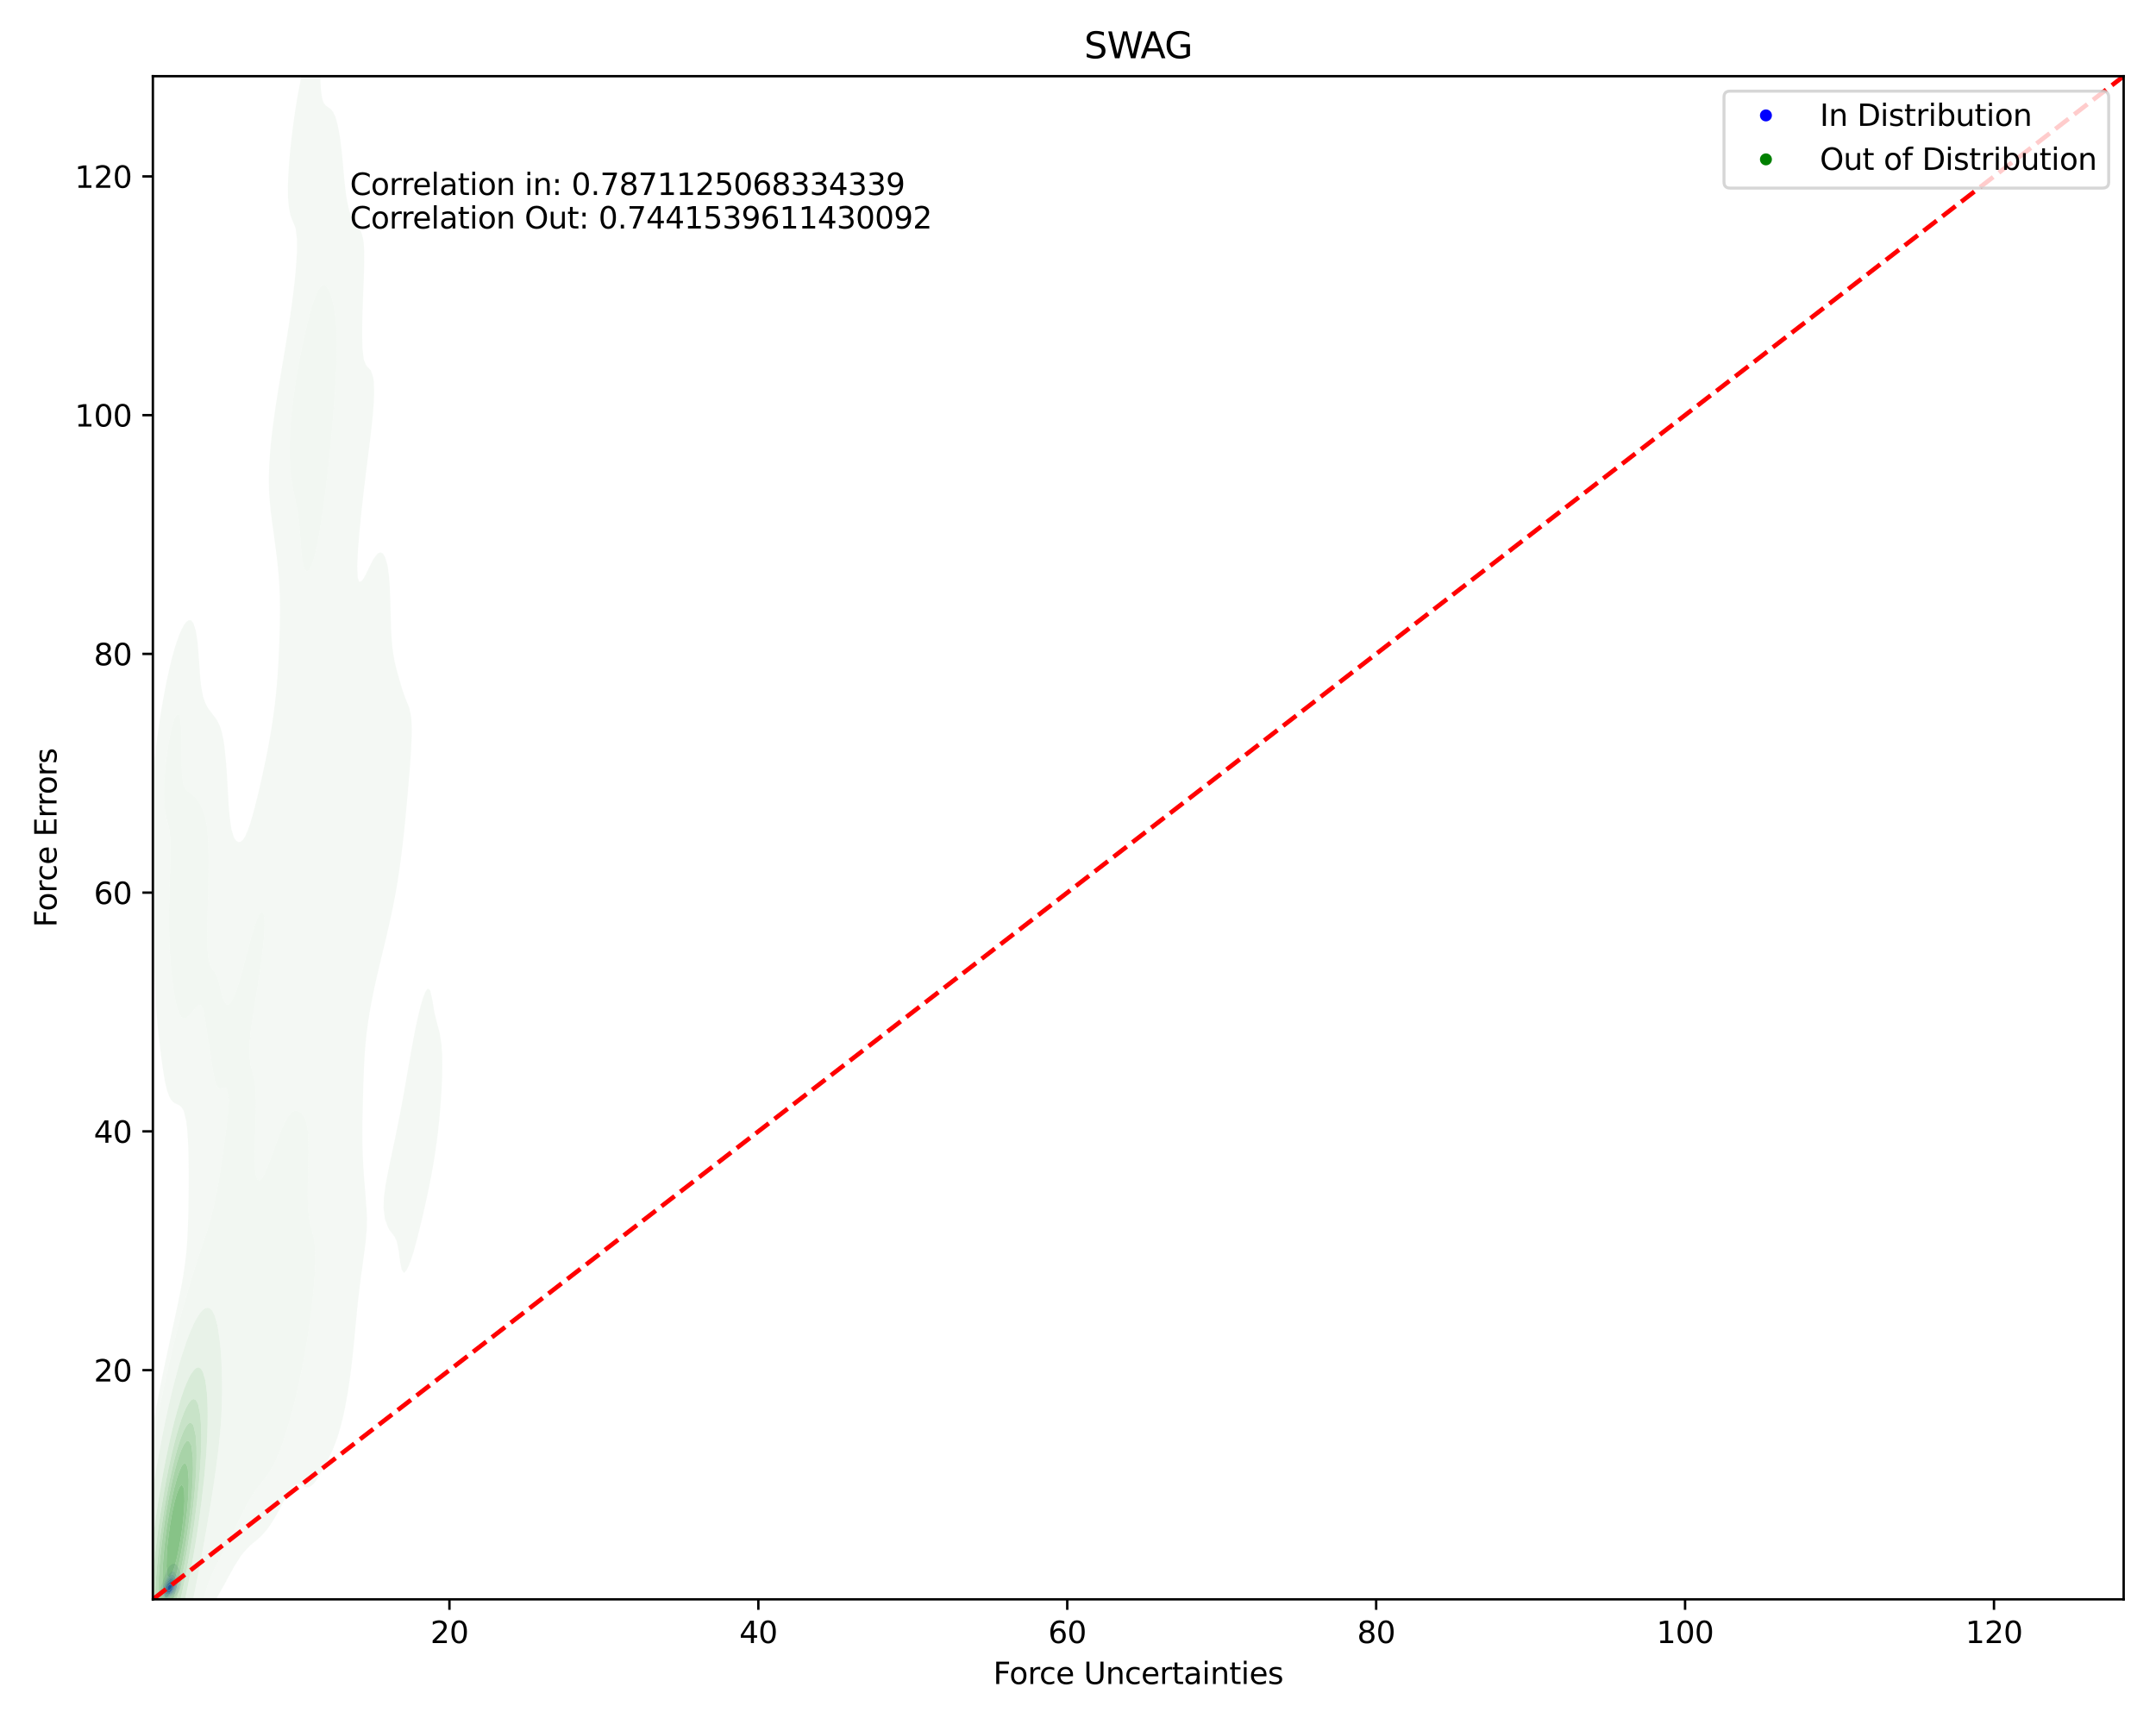 <?xml version="1.0" encoding="utf-8" standalone="no"?>
<!DOCTYPE svg PUBLIC "-//W3C//DTD SVG 1.1//EN"
  "http://www.w3.org/Graphics/SVG/1.1/DTD/svg11.dtd">
<svg xmlns:xlink="http://www.w3.org/1999/xlink" width="720pt" height="576pt" viewBox="0 0 720 576" xmlns="http://www.w3.org/2000/svg" version="1.1">
 <defs>
  <style type="text/css">*{stroke-linejoin: round; stroke-linecap: butt}</style>
 </defs>
 <g id="figure_1">
  <g id="patch_1">
   <path d="M 0 576 
L 720 576 
L 720 0 
L 0 0 
z
" style="fill: #ffffff"/>
  </g>
  <g id="axes_1">
   <g id="patch_2">
    <path d="M 51.05 534.04 
L 709.2 534.04 
L 709.2 25.44 
L 51.05 25.44 
z
" style="fill: #ffffff"/>
   </g>
   <g id="QuadContourSet_1">
    <path d="M 54.224 534.397 
L 54.828 534.617 
L 55.431 534.623 
L 56.034 534.519 
L 56.638 534.238 
L 56.758 534.152 
L 57.241 533.983 
L 57.844 533.633 
L 58.111 533.383 
L 58.448 533.164 
L 58.94 532.614 
L 59.051 532.483 
L 59.53 531.844 
L 59.654 531.587 
L 59.976 531.075 
L 60.227 530.306 
L 60.258 530.119 
L 60.445 529.537 
L 60.57 528.767 
L 60.63 527.998 
L 60.597 527.229 
L 60.484 526.46 
L 60.364 525.69 
L 60.258 525.286 
L 60.148 524.921 
L 59.908 524.152 
L 59.654 523.575 
L 59.532 523.383 
L 59.051 522.613 
L 59.051 522.613 
L 58.448 522.152 
L 57.844 522.171 
L 57.241 522.393 
L 56.955 522.613 
L 56.638 522.834 
L 56.242 523.383 
L 56.034 523.704 
L 55.799 524.152 
L 55.493 524.921 
L 55.431 525.125 
L 55.224 525.69 
L 54.941 526.46 
L 54.828 526.82 
L 54.635 527.229 
L 54.342 527.998 
L 54.224 528.495 
L 54.096 528.767 
L 53.808 529.537 
L 53.658 530.306 
L 53.621 530.638 
L 53.487 531.075 
L 53.364 531.844 
L 53.365 532.614 
L 53.528 533.383 
L 53.621 533.584 
L 53.965 534.152 
z
M 54.651 533.383 
L 54.224 532.824 
L 54.137 532.614 
L 54.035 531.844 
L 54.105 531.075 
L 54.224 530.659 
L 54.276 530.306 
L 54.445 529.537 
L 54.743 528.767 
L 54.828 528.589 
L 55.029 527.998 
L 55.431 527.229 
L 55.431 527.229 
L 55.82 526.46 
L 56.034 526.094 
L 56.337 525.69 
L 56.638 525.255 
L 57.061 524.921 
L 57.241 524.741 
L 57.844 524.611 
L 58.263 524.921 
L 58.448 525.082 
L 58.794 525.69 
L 59.051 526.083 
L 59.293 526.46 
L 59.557 527.229 
L 59.634 527.998 
L 59.651 528.767 
L 59.56 529.537 
L 59.4 530.306 
L 59.092 531.075 
L 59.051 531.144 
L 58.646 531.844 
L 58.448 532.087 
L 57.844 532.611 
L 57.841 532.614 
L 57.241 533.101 
L 56.638 533.376 
L 56.61 533.383 
L 56.034 533.648 
L 55.431 533.692 
L 54.828 533.517 
z
" clip-path="url(#p66176a9f71)" style="fill: #e5e5f3"/>
    <path d="M 54.828 533.517 
L 55.431 533.692 
L 56.034 533.648 
L 56.61 533.383 
L 56.638 533.376 
L 57.241 533.101 
L 57.841 532.614 
L 57.844 532.611 
L 58.448 532.087 
L 58.646 531.844 
L 59.051 531.144 
L 59.092 531.075 
L 59.4 530.306 
L 59.56 529.537 
L 59.651 528.767 
L 59.634 527.998 
L 59.557 527.229 
L 59.293 526.46 
L 59.051 526.083 
L 58.794 525.69 
L 58.448 525.082 
L 58.263 524.921 
L 57.844 524.611 
L 57.241 524.741 
L 57.061 524.921 
L 56.638 525.255 
L 56.337 525.69 
L 56.034 526.094 
L 55.82 526.46 
L 55.431 527.229 
L 55.431 527.229 
L 55.029 527.998 
L 54.828 528.589 
L 54.743 528.767 
L 54.445 529.537 
L 54.276 530.306 
L 54.224 530.659 
L 54.105 531.075 
L 54.035 531.844 
L 54.137 532.614 
L 54.224 532.824 
L 54.651 533.383 
z
M 54.639 532.614 
L 54.415 531.844 
L 54.426 531.075 
L 54.556 530.306 
L 54.828 529.537 
L 54.828 529.537 
L 55.072 528.767 
L 55.431 528.027 
L 55.446 527.998 
L 55.85 527.229 
L 56.034 526.925 
L 56.417 526.46 
L 56.638 526.169 
L 57.241 525.771 
L 57.844 525.816 
L 58.324 526.46 
L 58.448 526.592 
L 58.946 527.229 
L 59.051 527.577 
L 59.147 527.998 
L 59.201 528.767 
L 59.132 529.537 
L 59.051 529.793 
L 58.933 530.306 
L 58.603 531.075 
L 58.448 531.315 
L 58.069 531.844 
L 57.844 532.076 
L 57.241 532.573 
L 57.171 532.614 
L 56.638 532.995 
L 56.034 533.164 
L 55.431 533.139 
L 54.828 532.858 
z
" clip-path="url(#p66176a9f71)" style="fill: #cdcdf5"/>
    <path d="M 54.828 532.858 
L 55.431 533.139 
L 56.034 533.164 
L 56.638 532.995 
L 57.171 532.614 
L 57.241 532.573 
L 57.844 532.076 
L 58.069 531.844 
L 58.448 531.315 
L 58.603 531.075 
L 58.933 530.306 
L 59.051 529.793 
L 59.132 529.537 
L 59.201 528.767 
L 59.147 527.998 
L 59.051 527.577 
L 58.946 527.229 
L 58.448 526.592 
L 58.324 526.46 
L 57.844 525.816 
L 57.241 525.771 
L 56.638 526.169 
L 56.417 526.46 
L 56.034 526.925 
L 55.85 527.229 
L 55.446 527.998 
L 55.431 528.027 
L 55.072 528.767 
L 54.828 529.537 
L 54.828 529.537 
L 54.556 530.306 
L 54.426 531.075 
L 54.415 531.844 
L 54.639 532.614 
z
M 55.431 532.614 
L 55.431 532.614 
L 54.828 531.987 
L 54.773 531.844 
L 54.735 531.075 
L 54.828 530.605 
L 54.871 530.306 
L 55.085 529.537 
L 55.413 528.767 
L 55.431 528.729 
L 55.803 527.998 
L 56.034 527.609 
L 56.364 527.229 
L 56.638 526.893 
L 57.241 526.599 
L 57.844 526.909 
L 58.142 527.229 
L 58.448 527.554 
L 58.67 527.998 
L 58.777 528.767 
L 58.753 529.537 
L 58.561 530.306 
L 58.448 530.533 
L 58.206 531.075 
L 57.844 531.559 
L 57.6 531.844 
L 57.241 532.197 
L 56.638 532.56 
L 56.407 532.614 
L 56.034 532.727 
z
" clip-path="url(#p66176a9f71)" style="fill: #b1b1f6"/>
    <path d="M 56.034 532.727 
L 56.407 532.614 
L 56.638 532.56 
L 57.241 532.197 
L 57.6 531.844 
L 57.844 531.559 
L 58.206 531.075 
L 58.448 530.533 
L 58.561 530.306 
L 58.753 529.537 
L 58.777 528.767 
L 58.67 527.998 
L 58.448 527.554 
L 58.142 527.229 
L 57.844 526.909 
L 57.241 526.599 
L 56.638 526.893 
L 56.364 527.229 
L 56.034 527.609 
L 55.803 527.998 
L 55.431 528.729 
L 55.413 528.767 
L 55.085 529.537 
L 54.871 530.306 
L 54.828 530.605 
L 54.735 531.075 
L 54.773 531.844 
L 54.828 531.987 
L 55.431 532.614 
L 55.431 532.614 
z
M 55.09 531.844 
L 54.956 531.075 
L 55.056 530.306 
L 55.294 529.537 
L 55.431 529.22 
L 55.65 528.767 
L 56.034 528.084 
L 56.116 527.998 
L 56.638 527.394 
L 57.241 527.229 
L 57.844 527.507 
L 58.277 527.998 
L 58.448 528.655 
L 58.469 528.767 
L 58.464 529.537 
L 58.448 529.602 
L 58.303 530.306 
L 57.935 531.075 
L 57.844 531.196 
L 57.289 531.844 
L 57.241 531.892 
L 56.638 532.292 
L 56.034 532.407 
L 55.431 532.24 
z
" clip-path="url(#p66176a9f71)" style="fill: #9696f7"/>
    <path d="M 55.431 532.24 
L 56.034 532.407 
L 56.638 532.292 
L 57.241 531.892 
L 57.289 531.844 
L 57.844 531.196 
L 57.935 531.075 
L 58.303 530.306 
L 58.448 529.602 
L 58.464 529.537 
L 58.469 528.767 
L 58.448 528.655 
L 58.277 527.998 
L 57.844 527.507 
L 57.241 527.229 
L 56.638 527.394 
L 56.116 527.998 
L 56.034 528.084 
L 55.65 528.767 
L 55.431 529.22 
L 55.294 529.537 
L 55.056 530.306 
L 54.956 531.075 
L 55.09 531.844 
z
M 55.617 531.844 
L 55.431 531.696 
L 55.221 531.075 
L 55.296 530.306 
L 55.431 529.898 
L 55.56 529.537 
L 55.957 528.767 
L 56.034 528.629 
L 56.638 527.998 
L 56.638 527.998 
L 57.241 527.83 
L 57.579 527.998 
L 57.844 528.168 
L 58.116 528.767 
L 58.148 529.537 
L 58.001 530.306 
L 57.844 530.623 
L 57.605 531.075 
L 57.241 531.508 
L 56.783 531.844 
L 56.638 531.942 
L 56.034 532.012 
z
" clip-path="url(#p66176a9f71)" style="fill: #7a7af9"/>
    <path d="M 56.034 532.012 
L 56.638 531.942 
L 56.783 531.844 
L 57.241 531.508 
L 57.605 531.075 
L 57.844 530.623 
L 58.001 530.306 
L 58.148 529.537 
L 58.116 528.767 
L 57.844 528.168 
L 57.579 527.998 
L 57.241 527.83 
L 56.638 527.998 
L 56.638 527.998 
L 56.034 528.629 
L 55.957 528.767 
L 55.56 529.537 
L 55.431 529.898 
L 55.296 530.306 
L 55.221 531.075 
L 55.431 531.696 
L 55.617 531.844 
z
M 55.371 531.075 
L 55.431 530.306 
L 55.431 530.306 
L 55.706 529.537 
L 56.034 528.918 
L 56.168 528.767 
L 56.638 528.261 
L 57.241 528.135 
L 57.844 528.602 
L 57.919 528.767 
L 57.972 529.537 
L 57.844 530.234 
L 57.831 530.306 
L 57.425 531.075 
L 57.241 531.293 
L 56.638 531.73 
L 56.034 531.781 
L 55.431 531.254 
z
" clip-path="url(#p66176a9f71)" style="fill: #6060fa"/>
    <path d="M 55.431 531.254 
L 56.034 531.781 
L 56.638 531.73 
L 57.241 531.293 
L 57.425 531.075 
L 57.831 530.306 
L 57.844 530.234 
L 57.972 529.537 
L 57.919 528.767 
L 57.844 528.602 
L 57.241 528.135 
L 56.638 528.261 
L 56.168 528.767 
L 56.034 528.918 
L 55.706 529.537 
L 55.431 530.306 
L 55.431 530.306 
L 55.371 531.075 
z
M 55.91 531.075 
L 55.784 530.306 
L 56.034 529.537 
L 56.034 529.537 
L 56.638 528.865 
L 57.136 528.767 
L 57.241 528.748 
L 57.263 528.767 
L 57.547 529.537 
L 57.417 530.306 
L 57.241 530.642 
L 56.841 531.075 
L 56.638 531.218 
L 56.034 531.2 
z
" clip-path="url(#p66176a9f71)" style="fill: #4343fc"/>
    <path d="M 56.034 531.2 
L 56.638 531.218 
L 56.841 531.075 
L 57.241 530.642 
L 57.417 530.306 
L 57.547 529.537 
L 57.263 528.767 
L 57.241 528.748 
L 57.136 528.767 
L 56.638 528.865 
L 56.034 529.537 
L 56.034 529.537 
L 55.784 530.306 
L 55.91 531.075 
z
M 55.935 530.306 
L 56.034 530 
L 56.286 529.537 
L 56.638 529.145 
L 57.241 529.222 
L 57.361 529.537 
L 57.241 530.306 
L 57.241 530.306 
L 56.638 530.948 
L 56.034 530.745 
z
" clip-path="url(#p66176a9f71)" style="fill: #2727fd"/>
    <path d="M 56.034 530.745 
L 56.638 530.948 
L 57.241 530.306 
L 57.241 530.306 
L 57.361 529.537 
L 57.241 529.222 
L 56.638 529.145 
L 56.286 529.537 
L 56.034 530 
L 55.935 530.306 
z
" clip-path="url(#p66176a9f71)" style="fill: #0e0efe"/>
   </g>
   <g id="QuadContourSet_2">
    <path d="M 42.466 599.847 
L 43.256 601.632 
L 44.046 602.548 
L 44.837 602.925 
L 45.627 602.938 
L 46.418 602.674 
L 47.208 602.161 
L 47.998 601.381 
L 48.789 600.264 
L 49.252 599.399 
L 49.579 598.977 
L 50.369 597.699 
L 51.16 595.91 
L 51.215 595.768 
L 51.95 594.406 
L 52.74 592.34 
L 52.811 592.137 
L 53.531 590.566 
L 54.215 588.506 
L 54.321 588.26 
L 55.111 586.182 
L 55.508 584.875 
L 55.902 583.835 
L 56.663 581.244 
L 56.692 581.163 
L 57.482 578.802 
L 57.811 577.612 
L 58.273 576.19 
L 58.868 573.981 
L 59.063 573.35 
L 59.853 570.35 
L 59.854 570.347 
L 60.644 567.64 
L 60.881 566.719 
L 61.434 564.765 
L 61.862 563.088 
L 62.225 561.773 
L 62.813 559.457 
L 63.015 558.709 
L 63.748 555.826 
L 63.805 555.612 
L 64.596 552.735 
L 64.746 552.194 
L 65.386 550.016 
L 65.805 548.563 
L 66.176 547.338 
L 66.903 544.932 
L 66.967 544.73 
L 67.757 542.63 
L 68.268 541.301 
L 68.547 540.633 
L 69.338 538.962 
L 69.967 537.67 
L 70.128 537.376 
L 70.918 536.067 
L 71.709 534.68 
L 72.062 534.039 
L 72.499 533.353 
L 73.29 532.032 
L 74.08 530.549 
L 74.153 530.407 
L 74.87 529.202 
L 75.661 527.739 
L 76.15 526.776 
L 76.451 526.255 
L 77.241 524.867 
L 78.032 523.383 
L 78.165 523.145 
L 78.822 522.103 
L 79.612 520.85 
L 80.403 519.609 
L 80.472 519.514 
L 81.193 518.622 
L 81.983 517.704 
L 82.774 516.847 
L 83.564 516.051 
L 83.747 515.883 
L 84.354 515.382 
L 85.145 514.742 
L 85.935 514.078 
L 86.726 513.362 
L 87.516 512.559 
L 87.786 512.252 
L 88.306 511.719 
L 89.097 510.798 
L 89.887 509.736 
L 90.609 508.621 
L 90.677 508.523 
L 91.468 507.31 
L 92.258 505.942 
L 92.766 504.989 
L 93.048 504.491 
L 93.839 503.045 
L 94.629 501.494 
L 94.703 501.358 
L 95.419 500.077 
L 96.21 498.682 
L 96.805 497.727 
L 97 497.418 
L 97.79 496.449 
L 98.581 495.765 
L 99.371 495.472 
L 100.162 495.594 
L 100.952 496.006 
L 101.742 496.447 
L 102.533 496.662 
L 103.323 496.521 
L 104.113 496.022 
L 104.904 495.225 
L 105.694 494.202 
L 105.764 494.096 
L 106.484 492.968 
L 107.275 491.632 
L 107.938 490.465 
L 108.065 490.227 
L 108.855 488.723 
L 109.646 487.204 
L 109.834 486.834 
L 110.436 485.546 
L 111.226 483.795 
L 111.474 483.202 
L 112.017 481.786 
L 112.807 479.587 
L 112.812 479.571 
L 113.597 476.909 
L 113.862 475.94 
L 114.388 473.826 
L 114.74 472.309 
L 115.178 470.225 
L 115.485 468.678 
L 115.969 465.987 
L 116.13 465.047 
L 116.69 461.416 
L 116.759 460.904 
L 117.166 457.784 
L 117.549 454.641 
L 117.608 454.153 
L 117.983 450.522 
L 118.34 447.037 
L 118.355 446.891 
L 118.684 443.26 
L 119.038 439.629 
L 119.13 438.677 
L 119.398 435.997 
L 119.8 432.366 
L 119.92 431.312 
L 120.236 428.735 
L 120.711 425.104 
L 120.711 425.104 
L 121.215 421.473 
L 121.501 419.224 
L 121.712 417.842 
L 122.162 414.211 
L 122.291 412.471 
L 122.481 410.579 
L 122.569 406.948 
L 122.383 403.317 
L 122.291 402.471 
L 122.112 399.686 
L 121.817 396.055 
L 121.513 392.424 
L 121.501 392.27 
L 121.29 388.792 
L 121.122 385.161 
L 121.027 381.53 
L 121.007 377.899 
L 121.043 374.268 
L 121.115 370.637 
L 121.206 367.006 
L 121.307 363.374 
L 121.422 359.743 
L 121.501 357.746 
L 121.567 356.112 
L 121.766 352.481 
L 122.039 348.85 
L 122.291 346.387 
L 122.408 345.219 
L 122.877 341.587 
L 123.082 340.313 
L 123.446 337.956 
L 123.872 335.631 
L 124.104 334.325 
L 124.662 331.578 
L 124.837 330.694 
L 125.453 327.902 
L 125.633 327.063 
L 126.243 324.446 
L 126.474 323.432 
L 127.033 321.107 
L 127.342 319.801 
L 127.824 317.812 
L 128.216 316.169 
L 128.614 314.504 
L 129.08 312.538 
L 129.405 311.133 
L 129.918 308.907 
L 130.195 307.642 
L 130.717 305.276 
L 130.985 303.959 
L 131.465 301.645 
L 131.776 299.982 
L 132.153 298.014 
L 132.566 295.562 
L 132.772 294.382 
L 133.321 290.751 
L 133.356 290.495 
L 133.841 287.12 
L 134.147 284.612 
L 134.292 283.489 
L 134.711 279.858 
L 134.937 277.658 
L 135.095 276.227 
L 135.458 272.596 
L 135.727 269.646 
L 135.795 268.964 
L 136.126 265.333 
L 136.435 261.702 
L 136.518 260.641 
L 136.735 258.071 
L 137.008 254.44 
L 137.254 250.809 
L 137.308 249.66 
L 137.438 247.177 
L 137.513 243.546 
L 137.373 239.915 
L 137.308 239.404 
L 136.654 236.284 
L 136.518 235.922 
L 135.727 234.026 
L 135.211 232.653 
L 134.937 232.001 
L 134.147 229.583 
L 133.994 229.022 
L 133.356 226.901 
L 132.944 225.391 
L 132.566 224.086 
L 131.979 221.759 
L 131.776 220.871 
L 131.29 218.128 
L 130.985 215.69 
L 130.871 214.497 
L 130.644 210.866 
L 130.508 207.235 
L 130.414 203.604 
L 130.322 199.972 
L 130.195 196.469 
L 130.189 196.341 
L 129.935 192.71 
L 129.466 189.079 
L 129.405 188.742 
L 128.614 186.052 
L 128.25 185.448 
L 127.824 184.812 
L 127.033 184.446 
L 126.243 184.758 
L 125.619 185.448 
L 125.453 185.611 
L 124.662 186.786 
L 123.872 188.274 
L 123.492 189.079 
L 123.082 189.888 
L 122.291 191.488 
L 121.668 192.71 
L 121.501 193.029 
L 120.711 194.076 
L 119.92 194.271 
L 119.436 192.71 
L 119.297 189.079 
L 119.449 185.448 
L 119.688 181.817 
L 119.92 178.902 
L 119.98 178.186 
L 120.335 174.554 
L 120.693 170.923 
L 120.711 170.759 
L 121.103 167.292 
L 121.501 163.74 
L 121.51 163.661 
L 121.954 160.03 
L 122.291 157.259 
L 122.402 156.399 
L 122.858 152.767 
L 123.082 150.946 
L 123.315 149.136 
L 123.754 145.505 
L 123.872 144.438 
L 124.167 141.874 
L 124.529 138.243 
L 124.662 136.485 
L 124.811 134.612 
L 124.947 130.981 
L 124.832 127.349 
L 124.662 126.184 
L 123.872 123.724 
L 123.868 123.718 
L 123.082 122.863 
L 122.291 122.001 
L 121.501 120.146 
L 121.488 120.087 
L 121.065 116.456 
L 120.942 112.825 
L 120.951 109.194 
L 121.026 105.562 
L 121.139 101.931 
L 121.272 98.3 
L 121.413 94.669 
L 121.501 92.207 
L 121.545 91.038 
L 121.631 87.407 
L 121.618 83.776 
L 121.501 81.792 
L 121.348 80.144 
L 120.711 77.711 
L 120.115 76.513 
L 119.92 76.253 
L 119.13 75.299 
L 118.34 74.235 
L 117.576 72.882 
L 117.549 72.833 
L 116.759 70.715 
L 116.359 69.251 
L 115.969 67.425 
L 115.657 65.62 
L 115.188 61.989 
L 115.178 61.891 
L 114.836 58.357 
L 114.517 54.726 
L 114.388 53.279 
L 114.169 51.095 
L 113.749 47.464 
L 113.597 46.334 
L 113.178 43.833 
L 112.807 41.914 
L 112.347 40.202 
L 112.017 39.081 
L 111.226 37.362 
L 110.574 36.571 
L 110.436 36.398 
L 109.646 35.83 
L 108.855 35.319 
L 108.065 34.304 
L 107.618 32.939 
L 107.275 30.822 
L 107.132 29.308 
L 106.939 25.677 
L 106.784 22.046 
L 106.552 18.415 
L 106.484 17.818 
L 105.849 14.784 
L 105.694 14.41 
L 104.904 14.044 
L 104.113 14.782 
L 104.113 14.784 
L 103.323 16.375 
L 102.544 18.415 
L 102.533 18.444 
L 101.742 21.101 
L 101.501 22.046 
L 100.952 24.248 
L 100.639 25.677 
L 100.162 27.913 
L 99.895 29.308 
L 99.371 32.132 
L 99.235 32.939 
L 98.644 36.571 
L 98.581 36.977 
L 98.119 40.202 
L 97.79 42.608 
L 97.634 43.833 
L 97.21 47.464 
L 97 49.439 
L 96.834 51.095 
L 96.531 54.726 
L 96.291 58.357 
L 96.21 60.526 
L 96.158 61.989 
L 96.176 65.62 
L 96.21 66.233 
L 96.482 69.251 
L 97 71.845 
L 97.372 72.882 
L 97.79 73.917 
L 98.581 75.805 
L 98.777 76.513 
L 99.196 80.144 
L 99.18 83.776 
L 98.981 87.407 
L 98.692 91.038 
L 98.581 92.074 
L 98.314 94.669 
L 97.893 98.3 
L 97.79 99.063 
L 97.413 101.931 
L 97 104.891 
L 96.908 105.562 
L 96.362 109.194 
L 96.21 110.147 
L 95.787 112.825 
L 95.419 115.085 
L 95.197 116.456 
L 94.629 119.906 
L 94.599 120.087 
L 93.986 123.718 
L 93.839 124.603 
L 93.376 127.349 
L 93.048 129.378 
L 92.784 130.981 
L 92.258 134.362 
L 92.218 134.612 
L 91.676 138.243 
L 91.468 139.807 
L 91.18 141.874 
L 90.741 145.505 
L 90.677 146.151 
L 90.362 149.136 
L 90.066 152.767 
L 89.887 156.055 
L 89.867 156.399 
L 89.783 160.03 
L 89.844 163.661 
L 89.887 164.408 
L 90.064 167.292 
L 90.438 170.923 
L 90.677 172.73 
L 90.907 174.554 
L 91.408 178.186 
L 91.468 178.615 
L 91.888 181.817 
L 92.258 184.682 
L 92.355 185.448 
L 92.771 189.079 
L 93.048 191.979 
L 93.114 192.71 
L 93.342 196.341 
L 93.466 199.972 
L 93.502 203.604 
L 93.472 207.235 
L 93.395 210.866 
L 93.28 214.497 
L 93.131 218.128 
L 93.048 219.777 
L 92.941 221.759 
L 92.705 225.391 
L 92.418 229.022 
L 92.258 230.716 
L 92.066 232.653 
L 91.646 236.284 
L 91.468 237.64 
L 91.156 239.915 
L 90.677 243.06 
L 90.601 243.546 
L 89.98 247.177 
L 89.887 247.682 
L 89.3 250.809 
L 89.097 251.831 
L 88.57 254.44 
L 88.306 255.688 
L 87.796 258.071 
L 87.516 259.339 
L 86.984 261.702 
L 86.726 262.827 
L 86.134 265.333 
L 85.935 266.166 
L 85.238 268.964 
L 85.145 269.339 
L 84.354 272.289 
L 84.263 272.596 
L 83.564 274.936 
L 83.118 276.227 
L 82.774 277.225 
L 81.983 279.05 
L 81.49 279.858 
L 81.193 280.338 
L 80.403 281.046 
L 79.612 281.18 
L 78.822 280.707 
L 78.265 279.858 
L 78.032 279.439 
L 77.241 276.695 
L 77.159 276.227 
L 76.686 272.596 
L 76.451 270.058 
L 76.376 268.964 
L 76.16 265.333 
L 75.953 261.702 
L 75.729 258.071 
L 75.661 257.108 
L 75.47 254.44 
L 75.129 250.809 
L 74.87 248.732 
L 74.633 247.177 
L 74.08 244.502 
L 73.802 243.546 
L 73.29 242.105 
L 72.499 240.557 
L 72.067 239.915 
L 71.709 239.4 
L 70.918 238.377 
L 70.128 237.366 
L 69.36 236.284 
L 69.338 236.248 
L 68.547 234.678 
L 67.835 232.653 
L 67.757 232.358 
L 67.164 229.022 
L 66.967 227.36 
L 66.792 225.391 
L 66.537 221.759 
L 66.285 218.128 
L 66.176 216.83 
L 65.965 214.497 
L 65.443 210.866 
L 65.386 210.588 
L 64.596 208.103 
L 63.904 207.235 
L 63.805 207.136 
L 63.015 207.091 
L 62.833 207.235 
L 62.225 207.664 
L 61.434 208.703 
L 60.644 210.171 
L 60.356 210.866 
L 59.854 211.991 
L 59.063 214.185 
L 58.967 214.497 
L 58.273 216.659 
L 57.87 218.128 
L 57.482 219.506 
L 56.927 221.759 
L 56.692 222.705 
L 56.093 225.391 
L 55.902 226.255 
L 55.339 229.022 
L 55.111 230.173 
L 54.648 232.653 
L 54.321 234.498 
L 54.014 236.284 
L 53.531 239.295 
L 53.432 239.915 
L 52.887 243.546 
L 52.74 244.601 
L 52.376 247.177 
L 51.95 250.569 
L 51.919 250.809 
L 51.477 254.44 
L 51.16 257.445 
L 51.089 258.071 
L 50.723 261.702 
L 50.411 265.333 
L 50.369 265.907 
L 50.124 268.964 
L 49.89 272.596 
L 49.71 276.227 
L 49.587 279.858 
L 49.579 280.459 
L 49.531 283.489 
L 49.562 287.12 
L 49.579 287.612 
L 49.7 290.751 
L 49.961 294.382 
L 50.33 298.014 
L 50.369 298.372 
L 50.724 301.645 
L 51.05 305.276 
L 51.16 306.985 
L 51.26 308.907 
L 51.376 312.538 
L 51.446 316.169 
L 51.499 319.801 
L 51.559 323.432 
L 51.649 327.063 
L 51.786 330.694 
L 51.95 333.72 
L 51.983 334.325 
L 52.238 337.956 
L 52.559 341.587 
L 52.74 343.38 
L 52.928 345.219 
L 53.336 348.85 
L 53.531 350.446 
L 53.783 352.481 
L 54.276 356.112 
L 54.321 356.426 
L 54.847 359.743 
L 55.111 361.196 
L 55.602 363.374 
L 55.902 364.495 
L 56.692 366.52 
L 57.007 367.006 
L 57.482 367.672 
L 58.273 368.301 
L 59.063 368.68 
L 59.854 369.063 
L 60.644 369.741 
L 61.187 370.637 
L 61.434 371.215 
L 62.169 374.268 
L 62.225 374.646 
L 62.578 377.899 
L 62.81 381.53 
L 62.941 385.161 
L 63.008 388.792 
L 63.015 389.901 
L 63.03 392.424 
L 63.019 396.055 
L 63.015 396.508 
L 62.983 399.686 
L 62.923 403.317 
L 62.838 406.948 
L 62.715 410.579 
L 62.53 414.211 
L 62.256 417.842 
L 62.225 418.101 
L 61.845 421.473 
L 61.434 424.336 
L 61.333 425.104 
L 60.713 428.735 
L 60.644 429.054 
L 60.009 432.366 
L 59.854 433.048 
L 59.259 435.997 
L 59.063 436.837 
L 58.482 439.629 
L 58.273 440.52 
L 57.692 443.26 
L 57.482 444.163 
L 56.901 446.891 
L 56.692 447.805 
L 56.114 450.522 
L 55.902 451.478 
L 55.337 454.153 
L 55.111 455.205 
L 54.575 457.784 
L 54.321 459.01 
L 53.829 461.416 
L 53.531 462.915 
L 53.103 465.047 
L 52.74 466.951 
L 52.401 468.678 
L 51.95 471.153 
L 51.728 472.309 
L 51.16 475.571 
L 51.09 475.94 
L 50.441 479.571 
L 50.369 480.01 
L 49.79 483.202 
L 49.579 484.556 
L 49.176 486.834 
L 48.789 489.441 
L 48.612 490.465 
L 48.062 494.096 
L 47.998 494.554 
L 47.476 497.727 
L 47.208 499.76 
L 46.951 501.358 
L 46.47 504.989 
L 46.418 505.418 
L 45.93 508.621 
L 45.627 511.236 
L 45.477 512.252 
L 45.002 515.883 
L 44.837 517.442 
L 44.547 519.514 
L 44.143 523.145 
L 44.046 524.145 
L 43.703 526.776 
L 43.341 530.407 
L 43.256 531.392 
L 42.937 534.039 
L 42.599 537.67 
L 42.466 539.402 
L 42.257 541.301 
L 41.929 544.932 
L 41.684 548.563 
L 41.675 548.712 
L 41.363 552.194 
L 41.118 555.826 
L 40.932 559.457 
L 40.885 560.558 
L 40.721 563.088 
L 40.544 566.719 
L 40.421 570.35 
L 40.344 573.981 
L 40.314 577.612 
L 40.337 581.244 
L 40.43 584.875 
L 40.623 588.506 
L 40.885 591.406 
L 40.951 592.137 
L 41.448 595.768 
L 41.675 596.939 
L 42.326 599.399 
z
M 45.478 595.768 
L 44.837 595.293 
L 44.046 594.02 
L 43.406 592.137 
L 43.256 591.615 
L 42.635 588.506 
L 42.466 587.233 
L 42.188 584.875 
L 41.926 581.244 
L 41.793 577.612 
L 41.744 573.981 
L 41.756 570.35 
L 41.814 566.719 
L 41.917 563.088 
L 42.065 559.457 
L 42.269 555.826 
L 42.466 553.133 
L 42.513 552.194 
L 42.729 548.563 
L 43.012 544.932 
L 43.256 542.434 
L 43.335 541.301 
L 43.627 537.67 
L 44.023 534.039 
L 44.046 533.836 
L 44.342 530.407 
L 44.768 526.776 
L 44.837 526.242 
L 45.136 523.145 
L 45.615 519.514 
L 45.627 519.425 
L 46.006 515.883 
L 46.418 513.002 
L 46.502 512.252 
L 46.964 508.621 
L 47.208 507.02 
L 47.459 504.989 
L 47.998 501.546 
L 48.023 501.358 
L 48.523 497.727 
L 48.789 496.121 
L 49.075 494.096 
L 49.579 491.137 
L 49.679 490.465 
L 50.287 486.834 
L 50.369 486.374 
L 50.879 483.202 
L 51.16 481.674 
L 51.515 479.571 
L 51.95 477.269 
L 52.187 475.94 
L 52.74 473.091 
L 52.887 472.309 
L 53.531 469.091 
L 53.612 468.678 
L 54.321 465.236 
L 54.36 465.047 
L 55.111 461.503 
L 55.131 461.416 
L 55.902 457.878 
L 55.923 457.784 
L 56.692 454.354 
L 56.741 454.153 
L 57.482 450.928 
L 57.586 450.522 
L 58.273 447.604 
L 58.462 446.891 
L 59.063 444.389 
L 59.375 443.26 
L 59.854 441.298 
L 60.33 439.629 
L 60.644 438.355 
L 61.334 435.997 
L 61.434 435.591 
L 62.225 432.774 
L 62.361 432.366 
L 63.015 429.948 
L 63.426 428.735 
L 63.805 427.321 
L 64.558 425.104 
L 64.596 424.958 
L 65.386 422.326 
L 65.714 421.473 
L 66.176 419.86 
L 66.924 417.842 
L 66.967 417.683 
L 67.757 415.156 
L 68.128 414.211 
L 68.547 412.732 
L 69.299 410.579 
L 69.338 410.425 
L 70.128 407.635 
L 70.354 406.948 
L 70.918 404.613 
L 71.273 403.317 
L 71.709 401.22 
L 72.06 399.686 
L 72.499 397.279 
L 72.742 396.055 
L 73.29 392.769 
L 73.352 392.424 
L 73.903 388.792 
L 74.08 387.503 
L 74.427 385.161 
L 74.87 382 
L 74.943 381.53 
L 75.418 377.899 
L 75.661 375.828 
L 75.869 374.268 
L 76.238 370.637 
L 76.444 367.006 
L 75.691 363.374 
L 75.661 363.333 
L 74.87 363.173 
L 74.134 363.374 
L 74.08 363.388 
L 73.29 363.443 
L 73.195 363.374 
L 72.499 362.775 
L 71.709 360.674 
L 71.518 359.743 
L 70.918 356.404 
L 70.879 356.112 
L 70.354 352.481 
L 70.128 351.141 
L 69.787 348.85 
L 69.338 346.145 
L 69.198 345.219 
L 68.647 341.587 
L 68.547 340.884 
L 68.021 337.956 
L 67.757 336.781 
L 66.967 335.509 
L 66.176 335.695 
L 65.386 336.441 
L 64.596 337.396 
L 64.17 337.956 
L 63.805 338.369 
L 63.015 339.21 
L 62.225 339.809 
L 61.434 340.015 
L 60.644 339.638 
L 59.854 338.463 
L 59.66 337.956 
L 59.063 336.171 
L 58.638 334.325 
L 58.273 332.492 
L 57.988 330.694 
L 57.501 327.063 
L 57.482 326.897 
L 57.139 323.432 
L 56.851 319.801 
L 56.692 317.165 
L 56.638 316.169 
L 56.507 312.538 
L 56.443 308.907 
L 56.441 305.276 
L 56.488 301.645 
L 56.574 298.014 
L 56.684 294.382 
L 56.692 294.106 
L 56.805 290.751 
L 56.909 287.12 
L 56.962 283.489 
L 56.878 279.858 
L 56.692 278.032 
L 56.415 276.227 
L 55.902 274.38 
L 55.472 272.596 
L 55.111 270.812 
L 54.909 268.964 
L 54.767 265.333 
L 54.84 261.702 
L 55.052 258.071 
L 55.111 257.427 
L 55.426 254.44 
L 55.868 250.809 
L 55.902 250.577 
L 56.477 247.177 
L 56.692 245.992 
L 57.233 243.546 
L 57.482 242.473 
L 58.256 239.915 
L 58.273 239.862 
L 59.063 238.532 
L 59.854 238.768 
L 60.163 239.915 
L 60.558 243.546 
L 60.644 246.503 
L 60.658 247.177 
L 60.665 250.809 
L 60.663 254.44 
L 60.741 258.071 
L 61.169 261.702 
L 61.434 262.53 
L 62.225 263.775 
L 63.015 264.448 
L 63.805 265.021 
L 64.176 265.333 
L 64.596 265.676 
L 65.386 266.493 
L 66.176 267.491 
L 66.967 268.709 
L 67.101 268.964 
L 67.757 270.388 
L 68.472 272.596 
L 68.547 272.905 
L 69.118 276.227 
L 69.338 278.376 
L 69.455 279.858 
L 69.61 283.489 
L 69.663 287.12 
L 69.649 290.751 
L 69.592 294.382 
L 69.509 298.014 
L 69.415 301.645 
L 69.338 304.718 
L 69.323 305.276 
L 69.259 308.907 
L 69.237 312.538 
L 69.289 316.169 
L 69.338 317.311 
L 69.558 319.801 
L 70.128 322.378 
L 70.802 323.432 
L 70.918 323.589 
L 71.709 324.682 
L 72.499 326.24 
L 72.788 327.063 
L 73.29 328.88 
L 73.752 330.694 
L 74.08 332.071 
L 74.868 334.325 
L 74.87 334.33 
L 75.661 335.388 
L 76.451 335.356 
L 77.241 334.455 
L 77.299 334.325 
L 78.032 333.075 
L 78.822 331.034 
L 78.92 330.694 
L 79.612 328.731 
L 80.071 327.063 
L 80.403 326.029 
L 81.094 323.432 
L 81.193 323.102 
L 81.983 320.129 
L 82.065 319.801 
L 82.774 317.179 
L 83.035 316.169 
L 83.564 314.256 
L 84.039 312.538 
L 84.354 311.444 
L 85.119 308.907 
L 85.145 308.823 
L 85.935 306.751 
L 86.611 305.276 
L 86.726 305.029 
L 87.516 304.414 
L 88.066 305.276 
L 88.306 307.224 
L 88.37 308.907 
L 88.306 310.232 
L 88.191 312.538 
L 87.851 316.169 
L 87.516 319.108 
L 87.433 319.801 
L 86.933 323.432 
L 86.726 324.88 
L 86.388 327.063 
L 85.935 330.034 
L 85.824 330.694 
L 85.242 334.325 
L 85.145 335.005 
L 84.657 337.956 
L 84.354 340.119 
L 84.108 341.587 
L 83.639 345.219 
L 83.564 346.214 
L 83.303 348.85 
L 83.277 352.481 
L 83.564 354.576 
L 83.806 356.112 
L 84.354 358.112 
L 84.74 359.743 
L 85.145 361.905 
L 85.322 363.374 
L 85.498 367.006 
L 85.484 370.637 
L 85.381 374.268 
L 85.246 377.899 
L 85.145 380.667 
L 85.115 381.53 
L 85.038 385.161 
L 85.071 388.792 
L 85.145 389.959 
L 85.438 392.424 
L 85.935 393.87 
L 86.726 394.146 
L 87.516 393.394 
L 88.102 392.424 
L 88.306 392.066 
L 89.097 390.269 
L 89.701 388.792 
L 89.887 388.314 
L 90.677 386.152 
L 91.043 385.161 
L 91.468 383.942 
L 92.258 381.78 
L 92.355 381.53 
L 93.048 379.612 
L 93.744 377.899 
L 93.839 377.644 
L 94.629 375.778 
L 95.396 374.268 
L 95.419 374.215 
L 96.21 372.832 
L 97 371.813 
L 97.79 371.167 
L 98.581 370.887 
L 99.371 370.951 
L 100.162 371.339 
L 100.952 372.087 
L 101.742 373.358 
L 102.097 374.268 
L 102.533 375.948 
L 102.821 377.899 
L 103.023 381.53 
L 103.033 385.161 
L 102.962 388.792 
L 102.867 392.424 
L 102.786 396.055 
L 102.763 399.686 
L 102.872 403.317 
L 103.228 406.948 
L 103.323 407.536 
L 104.102 410.579 
L 104.113 410.622 
L 104.904 413.83 
L 104.976 414.211 
L 105.288 417.842 
L 105.296 421.473 
L 105.139 425.104 
L 104.904 428.257 
L 104.872 428.735 
L 104.55 432.366 
L 104.146 435.997 
L 104.113 436.244 
L 103.717 439.629 
L 103.323 442.38 
L 103.21 443.26 
L 102.661 446.891 
L 102.533 447.605 
L 102.065 450.522 
L 101.742 452.204 
L 101.406 454.153 
L 100.952 456.382 
L 100.691 457.784 
L 100.162 460.241 
L 99.926 461.416 
L 99.371 463.842 
L 99.111 465.047 
L 98.581 467.222 
L 98.239 468.678 
L 97.79 470.401 
L 97.301 472.309 
L 97 473.388 
L 96.283 475.94 
L 96.21 476.185 
L 95.419 478.781 
L 95.169 479.571 
L 94.629 481.19 
L 93.913 483.202 
L 93.839 483.403 
L 93.048 485.416 
L 92.435 486.834 
L 92.258 487.235 
L 91.468 488.863 
L 90.677 490.307 
L 90.581 490.465 
L 89.887 491.602 
L 89.097 492.761 
L 88.306 493.815 
L 88.088 494.096 
L 87.516 494.835 
L 86.726 495.85 
L 85.935 496.878 
L 85.311 497.727 
L 85.145 497.957 
L 84.354 499.169 
L 83.564 500.432 
L 83.017 501.358 
L 82.774 501.78 
L 81.983 503.267 
L 81.193 504.752 
L 81.075 504.989 
L 80.403 506.386 
L 79.612 507.997 
L 79.31 508.621 
L 78.822 509.673 
L 78.032 511.331 
L 77.578 512.252 
L 77.241 512.976 
L 76.451 514.611 
L 75.79 515.883 
L 75.661 516.15 
L 74.87 517.725 
L 74.08 519.168 
L 73.887 519.514 
L 73.29 520.663 
L 72.499 522.134 
L 71.961 523.145 
L 71.709 523.651 
L 70.918 525.39 
L 70.32 526.776 
L 70.128 527.24 
L 69.338 529.461 
L 69.034 530.407 
L 68.547 531.933 
L 67.91 534.039 
L 67.757 534.545 
L 66.967 537.412 
L 66.903 537.67 
L 66.176 540.538 
L 65.989 541.301 
L 65.386 543.73 
L 65.092 544.932 
L 64.596 546.952 
L 64.198 548.563 
L 63.805 550.169 
L 63.297 552.194 
L 63.015 553.346 
L 62.378 555.826 
L 62.225 556.447 
L 61.434 559.444 
L 61.431 559.457 
L 60.644 562.611 
L 60.512 563.088 
L 59.854 565.667 
L 59.548 566.719 
L 59.063 568.571 
L 58.52 570.35 
L 58.273 571.27 
L 57.482 573.814 
L 57.426 573.981 
L 56.692 576.543 
L 56.31 577.612 
L 55.902 578.989 
L 55.111 581.122 
L 55.062 581.244 
L 54.321 583.515 
L 53.729 584.875 
L 53.531 585.457 
L 52.74 587.466 
L 52.204 588.506 
L 51.95 589.16 
L 51.16 590.862 
L 50.369 592.104 
L 50.344 592.137 
L 49.579 593.544 
L 48.789 594.584 
L 47.998 595.313 
L 47.225 595.768 
L 47.208 595.783 
L 46.418 596.063 
L 45.627 595.893 
z
M 101.368 189.079 
L 100.952 187.209 
L 100.745 185.448 
L 100.441 181.817 
L 100.183 178.186 
L 100.162 177.919 
L 99.884 174.554 
L 99.42 170.923 
L 99.371 170.648 
L 98.712 167.292 
L 98.581 166.723 
L 97.922 163.661 
L 97.79 162.979 
L 97.329 160.03 
L 97 156.925 
L 96.954 156.399 
L 96.775 152.767 
L 96.741 149.136 
L 96.833 145.505 
L 97 142.572 
L 97.039 141.874 
L 97.35 138.243 
L 97.748 134.612 
L 97.79 134.291 
L 98.228 130.981 
L 98.581 128.628 
L 98.774 127.349 
L 99.371 123.753 
L 99.377 123.718 
L 100.038 120.087 
L 100.162 119.435 
L 100.75 116.456 
L 100.952 115.452 
L 101.514 112.825 
L 101.742 111.759 
L 102.339 109.194 
L 102.533 108.347 
L 103.242 105.562 
L 103.323 105.234 
L 104.113 102.441 
L 104.285 101.931 
L 104.904 100.005 
L 105.587 98.3 
L 105.694 98.018 
L 106.484 96.491 
L 107.275 95.536 
L 108.065 95.19 
L 108.855 95.506 
L 109.646 96.531 
L 110.436 98.3 
L 110.436 98.3 
L 111.226 101.103 
L 111.407 101.931 
L 111.983 105.562 
L 112.017 105.899 
L 112.293 109.194 
L 112.431 112.825 
L 112.447 116.456 
L 112.376 120.087 
L 112.242 123.718 
L 112.06 127.349 
L 112.017 128.047 
L 111.838 130.981 
L 111.587 134.612 
L 111.312 138.243 
L 111.226 139.265 
L 111.009 141.874 
L 110.687 145.505 
L 110.436 148.148 
L 110.341 149.136 
L 109.974 152.767 
L 109.646 155.842 
L 109.585 156.399 
L 109.172 160.03 
L 108.855 162.678 
L 108.732 163.661 
L 108.267 167.292 
L 108.065 168.817 
L 107.764 170.923 
L 107.275 174.231 
L 107.221 174.554 
L 106.621 178.186 
L 106.484 179.007 
L 105.931 181.817 
L 105.694 183.028 
L 105.094 185.448 
L 104.904 186.239 
L 104.113 188.628 
L 103.881 189.079 
L 103.323 190.232 
L 102.533 190.864 
L 101.742 190.25 
z
M 134.147 424.002 
L 134.937 425.038 
L 135.727 424.192 
L 136.518 422.603 
L 136.948 421.473 
L 137.308 420.495 
L 138.098 418.049 
L 138.157 417.842 
L 138.889 415.185 
L 139.146 414.211 
L 139.679 412.141 
L 140.07 410.579 
L 140.469 408.941 
L 140.946 406.948 
L 141.26 405.6 
L 141.783 403.317 
L 142.05 402.119 
L 142.584 399.686 
L 142.841 398.472 
L 143.342 396.055 
L 143.631 394.6 
L 144.052 392.424 
L 144.421 390.394 
L 144.705 388.792 
L 145.212 385.675 
L 145.293 385.161 
L 145.81 381.53 
L 146.002 380.034 
L 146.264 377.899 
L 146.654 374.268 
L 146.792 372.806 
L 146.989 370.637 
L 147.266 367.006 
L 147.487 363.374 
L 147.583 361.165 
L 147.643 359.743 
L 147.712 356.112 
L 147.667 352.481 
L 147.583 350.93 
L 147.431 348.85 
L 146.889 345.219 
L 146.792 344.76 
L 146.002 341.804 
L 145.939 341.587 
L 145.212 338.642 
L 145.065 337.956 
L 144.461 334.325 
L 144.421 334.063 
L 143.661 330.694 
L 143.631 330.603 
L 142.841 330.116 
L 142.421 330.694 
L 142.05 331.187 
L 141.26 333.225 
L 140.937 334.325 
L 140.469 335.903 
L 139.958 337.956 
L 139.679 339.082 
L 139.132 341.587 
L 138.889 342.714 
L 138.394 345.219 
L 138.098 346.732 
L 137.708 348.85 
L 137.308 351.043 
L 137.053 352.481 
L 136.518 355.529 
L 136.416 356.112 
L 135.787 359.743 
L 135.727 360.088 
L 135.154 363.374 
L 134.937 364.604 
L 134.5 367.006 
L 134.147 368.945 
L 133.822 370.637 
L 133.356 373.091 
L 133.116 374.268 
L 132.566 377.056 
L 132.384 377.899 
L 131.776 380.881 
L 131.628 381.53 
L 130.985 384.626 
L 130.859 385.161 
L 130.195 388.374 
L 130.094 388.792 
L 129.405 392.258 
L 129.364 392.424 
L 128.712 396.055 
L 128.614 396.948 
L 128.221 399.686 
L 128.083 403.317 
L 128.533 406.948 
L 128.614 407.2 
L 129.405 409.421 
L 129.984 410.579 
L 130.195 410.898 
L 130.985 411.911 
L 131.776 412.993 
L 132.377 414.211 
L 132.566 414.789 
L 133.177 417.842 
L 133.356 419.253 
L 133.645 421.473 
z
" clip-path="url(#p66176a9f71)" style="fill: #ebf3eb; fill-opacity: 0.5"/>
    <path d="M 45.627 595.893 
L 46.418 596.063 
L 47.208 595.783 
L 47.225 595.768 
L 47.998 595.313 
L 48.789 594.584 
L 49.579 593.544 
L 50.344 592.137 
L 50.369 592.104 
L 51.16 590.862 
L 51.95 589.16 
L 52.204 588.506 
L 52.74 587.466 
L 53.531 585.457 
L 53.729 584.875 
L 54.321 583.515 
L 55.062 581.244 
L 55.111 581.122 
L 55.902 578.989 
L 56.31 577.612 
L 56.692 576.543 
L 57.426 573.981 
L 57.482 573.814 
L 58.273 571.27 
L 58.52 570.35 
L 59.063 568.571 
L 59.548 566.719 
L 59.854 565.667 
L 60.512 563.088 
L 60.644 562.611 
L 61.431 559.457 
L 61.434 559.444 
L 62.225 556.447 
L 62.378 555.826 
L 63.015 553.346 
L 63.297 552.194 
L 63.805 550.169 
L 64.198 548.563 
L 64.596 546.952 
L 65.092 544.932 
L 65.386 543.73 
L 65.989 541.301 
L 66.176 540.538 
L 66.903 537.67 
L 66.967 537.412 
L 67.757 534.545 
L 67.91 534.039 
L 68.547 531.933 
L 69.034 530.407 
L 69.338 529.461 
L 70.128 527.24 
L 70.32 526.776 
L 70.918 525.39 
L 71.709 523.651 
L 71.961 523.145 
L 72.499 522.134 
L 73.29 520.663 
L 73.887 519.514 
L 74.08 519.168 
L 74.87 517.725 
L 75.661 516.15 
L 75.79 515.883 
L 76.451 514.611 
L 77.241 512.976 
L 77.578 512.252 
L 78.032 511.331 
L 78.822 509.673 
L 79.31 508.621 
L 79.612 507.997 
L 80.403 506.386 
L 81.075 504.989 
L 81.193 504.752 
L 81.983 503.267 
L 82.774 501.78 
L 83.017 501.358 
L 83.564 500.432 
L 84.354 499.169 
L 85.145 497.957 
L 85.311 497.727 
L 85.935 496.878 
L 86.726 495.85 
L 87.516 494.835 
L 88.088 494.096 
L 88.306 493.815 
L 89.097 492.761 
L 89.887 491.602 
L 90.581 490.465 
L 90.677 490.307 
L 91.468 488.863 
L 92.258 487.235 
L 92.435 486.834 
L 93.048 485.416 
L 93.839 483.403 
L 93.913 483.202 
L 94.629 481.19 
L 95.169 479.571 
L 95.419 478.781 
L 96.21 476.185 
L 96.283 475.94 
L 97 473.388 
L 97.301 472.309 
L 97.79 470.401 
L 98.239 468.678 
L 98.581 467.222 
L 99.111 465.047 
L 99.371 463.842 
L 99.926 461.416 
L 100.162 460.241 
L 100.691 457.784 
L 100.952 456.382 
L 101.406 454.153 
L 101.742 452.204 
L 102.065 450.522 
L 102.533 447.605 
L 102.661 446.891 
L 103.21 443.26 
L 103.323 442.38 
L 103.717 439.629 
L 104.113 436.244 
L 104.146 435.997 
L 104.55 432.366 
L 104.872 428.735 
L 104.904 428.257 
L 105.139 425.104 
L 105.296 421.473 
L 105.288 417.842 
L 104.976 414.211 
L 104.904 413.83 
L 104.113 410.622 
L 104.102 410.579 
L 103.323 407.536 
L 103.228 406.948 
L 102.872 403.317 
L 102.763 399.686 
L 102.786 396.055 
L 102.867 392.424 
L 102.962 388.792 
L 103.033 385.161 
L 103.023 381.53 
L 102.821 377.899 
L 102.533 375.948 
L 102.097 374.268 
L 101.742 373.358 
L 100.952 372.087 
L 100.162 371.339 
L 99.371 370.951 
L 98.581 370.887 
L 97.79 371.167 
L 97 371.813 
L 96.21 372.832 
L 95.419 374.215 
L 95.396 374.268 
L 94.629 375.778 
L 93.839 377.644 
L 93.744 377.899 
L 93.048 379.612 
L 92.355 381.53 
L 92.258 381.78 
L 91.468 383.942 
L 91.043 385.161 
L 90.677 386.152 
L 89.887 388.314 
L 89.701 388.792 
L 89.097 390.269 
L 88.306 392.066 
L 88.102 392.424 
L 87.516 393.394 
L 86.726 394.146 
L 85.935 393.87 
L 85.438 392.424 
L 85.145 389.959 
L 85.071 388.792 
L 85.038 385.161 
L 85.115 381.53 
L 85.145 380.667 
L 85.246 377.899 
L 85.381 374.268 
L 85.484 370.637 
L 85.498 367.006 
L 85.322 363.374 
L 85.145 361.905 
L 84.74 359.743 
L 84.354 358.112 
L 83.806 356.112 
L 83.564 354.576 
L 83.277 352.481 
L 83.303 348.85 
L 83.564 346.214 
L 83.639 345.219 
L 84.108 341.587 
L 84.354 340.119 
L 84.657 337.956 
L 85.145 335.005 
L 85.242 334.325 
L 85.824 330.694 
L 85.935 330.034 
L 86.388 327.063 
L 86.726 324.88 
L 86.933 323.432 
L 87.433 319.801 
L 87.516 319.108 
L 87.851 316.169 
L 88.191 312.538 
L 88.306 310.232 
L 88.37 308.907 
L 88.306 307.224 
L 88.066 305.276 
L 87.516 304.414 
L 86.726 305.029 
L 86.611 305.276 
L 85.935 306.751 
L 85.145 308.823 
L 85.119 308.907 
L 84.354 311.444 
L 84.039 312.538 
L 83.564 314.256 
L 83.035 316.169 
L 82.774 317.179 
L 82.065 319.801 
L 81.983 320.129 
L 81.193 323.102 
L 81.094 323.432 
L 80.403 326.029 
L 80.071 327.063 
L 79.612 328.731 
L 78.92 330.694 
L 78.822 331.034 
L 78.032 333.075 
L 77.299 334.325 
L 77.241 334.455 
L 76.451 335.356 
L 75.661 335.388 
L 74.87 334.33 
L 74.868 334.325 
L 74.08 332.071 
L 73.752 330.694 
L 73.29 328.88 
L 72.788 327.063 
L 72.499 326.24 
L 71.709 324.682 
L 70.918 323.589 
L 70.802 323.432 
L 70.128 322.378 
L 69.558 319.801 
L 69.338 317.311 
L 69.289 316.169 
L 69.237 312.538 
L 69.259 308.907 
L 69.323 305.276 
L 69.338 304.718 
L 69.415 301.645 
L 69.509 298.014 
L 69.592 294.382 
L 69.649 290.751 
L 69.663 287.12 
L 69.61 283.489 
L 69.455 279.858 
L 69.338 278.376 
L 69.118 276.227 
L 68.547 272.905 
L 68.472 272.596 
L 67.757 270.388 
L 67.101 268.964 
L 66.967 268.709 
L 66.176 267.491 
L 65.386 266.493 
L 64.596 265.676 
L 64.176 265.333 
L 63.805 265.021 
L 63.015 264.448 
L 62.225 263.775 
L 61.434 262.53 
L 61.169 261.702 
L 60.741 258.071 
L 60.663 254.44 
L 60.665 250.809 
L 60.658 247.177 
L 60.644 246.503 
L 60.558 243.546 
L 60.163 239.915 
L 59.854 238.768 
L 59.063 238.532 
L 58.273 239.862 
L 58.256 239.915 
L 57.482 242.473 
L 57.233 243.546 
L 56.692 245.992 
L 56.477 247.177 
L 55.902 250.577 
L 55.868 250.809 
L 55.426 254.44 
L 55.111 257.427 
L 55.052 258.071 
L 54.84 261.702 
L 54.767 265.333 
L 54.909 268.964 
L 55.111 270.812 
L 55.472 272.596 
L 55.902 274.38 
L 56.415 276.227 
L 56.692 278.032 
L 56.878 279.858 
L 56.962 283.489 
L 56.909 287.12 
L 56.805 290.751 
L 56.692 294.106 
L 56.684 294.382 
L 56.574 298.014 
L 56.488 301.645 
L 56.441 305.276 
L 56.443 308.907 
L 56.507 312.538 
L 56.638 316.169 
L 56.692 317.165 
L 56.851 319.801 
L 57.139 323.432 
L 57.482 326.897 
L 57.501 327.063 
L 57.988 330.694 
L 58.273 332.492 
L 58.638 334.325 
L 59.063 336.171 
L 59.66 337.956 
L 59.854 338.463 
L 60.644 339.638 
L 61.434 340.015 
L 62.225 339.809 
L 63.015 339.21 
L 63.805 338.369 
L 64.17 337.956 
L 64.596 337.396 
L 65.386 336.441 
L 66.176 335.695 
L 66.967 335.509 
L 67.757 336.781 
L 68.021 337.956 
L 68.547 340.884 
L 68.647 341.587 
L 69.198 345.219 
L 69.338 346.145 
L 69.787 348.85 
L 70.128 351.141 
L 70.354 352.481 
L 70.879 356.112 
L 70.918 356.404 
L 71.518 359.743 
L 71.709 360.674 
L 72.499 362.775 
L 73.195 363.374 
L 73.29 363.443 
L 74.08 363.388 
L 74.134 363.374 
L 74.87 363.173 
L 75.661 363.333 
L 75.691 363.374 
L 76.444 367.006 
L 76.238 370.637 
L 75.869 374.268 
L 75.661 375.828 
L 75.418 377.899 
L 74.943 381.53 
L 74.87 382 
L 74.427 385.161 
L 74.08 387.503 
L 73.903 388.792 
L 73.352 392.424 
L 73.29 392.769 
L 72.742 396.055 
L 72.499 397.279 
L 72.06 399.686 
L 71.709 401.22 
L 71.273 403.317 
L 70.918 404.613 
L 70.354 406.948 
L 70.128 407.635 
L 69.338 410.425 
L 69.299 410.579 
L 68.547 412.732 
L 68.128 414.211 
L 67.757 415.156 
L 66.967 417.683 
L 66.924 417.842 
L 66.176 419.86 
L 65.714 421.473 
L 65.386 422.326 
L 64.596 424.958 
L 64.558 425.104 
L 63.805 427.321 
L 63.426 428.735 
L 63.015 429.948 
L 62.361 432.366 
L 62.225 432.774 
L 61.434 435.591 
L 61.334 435.997 
L 60.644 438.355 
L 60.33 439.629 
L 59.854 441.298 
L 59.375 443.26 
L 59.063 444.389 
L 58.462 446.891 
L 58.273 447.604 
L 57.586 450.522 
L 57.482 450.928 
L 56.741 454.153 
L 56.692 454.354 
L 55.923 457.784 
L 55.902 457.878 
L 55.131 461.416 
L 55.111 461.503 
L 54.36 465.047 
L 54.321 465.236 
L 53.612 468.678 
L 53.531 469.091 
L 52.887 472.309 
L 52.74 473.091 
L 52.187 475.94 
L 51.95 477.269 
L 51.515 479.571 
L 51.16 481.674 
L 50.879 483.202 
L 50.369 486.374 
L 50.287 486.834 
L 49.679 490.465 
L 49.579 491.137 
L 49.075 494.096 
L 48.789 496.121 
L 48.523 497.727 
L 48.023 501.358 
L 47.998 501.546 
L 47.459 504.989 
L 47.208 507.02 
L 46.964 508.621 
L 46.502 512.252 
L 46.418 513.002 
L 46.006 515.883 
L 45.627 519.425 
L 45.615 519.514 
L 45.136 523.145 
L 44.837 526.242 
L 44.768 526.776 
L 44.342 530.407 
L 44.046 533.836 
L 44.023 534.039 
L 43.627 537.67 
L 43.335 541.301 
L 43.256 542.434 
L 43.012 544.932 
L 42.729 548.563 
L 42.513 552.194 
L 42.466 553.133 
L 42.269 555.826 
L 42.065 559.457 
L 41.917 563.088 
L 41.814 566.719 
L 41.756 570.35 
L 41.744 573.981 
L 41.793 577.612 
L 41.926 581.244 
L 42.188 584.875 
L 42.466 587.233 
L 42.635 588.506 
L 43.256 591.615 
L 43.406 592.137 
L 44.046 594.02 
L 44.837 595.293 
L 45.478 595.768 
z
M 46.744 577.612 
L 46.418 576.71 
L 45.822 573.981 
L 45.627 572.588 
L 45.373 570.35 
L 45.139 566.719 
L 45.041 563.088 
L 45.033 559.457 
L 45.091 555.826 
L 45.208 552.194 
L 45.382 548.563 
L 45.622 544.932 
L 45.627 544.868 
L 45.841 541.301 
L 46.118 537.67 
L 46.418 534.582 
L 46.458 534.039 
L 46.767 530.407 
L 47.168 526.776 
L 47.208 526.45 
L 47.527 523.145 
L 47.984 519.514 
L 47.998 519.409 
L 48.386 515.883 
L 48.789 512.999 
L 48.876 512.252 
L 49.35 508.621 
L 49.579 507.112 
L 49.857 504.989 
L 50.369 501.736 
L 50.422 501.358 
L 50.965 497.727 
L 51.16 496.575 
L 51.54 494.096 
L 51.95 491.755 
L 52.16 490.465 
L 52.74 487.279 
L 52.818 486.834 
L 53.495 483.202 
L 53.531 483.015 
L 54.18 479.571 
L 54.321 478.865 
L 54.907 475.94 
L 55.111 474.957 
L 55.676 472.309 
L 55.902 471.264 
L 56.488 468.678 
L 56.692 467.773 
L 57.351 465.047 
L 57.482 464.487 
L 58.273 461.419 
L 58.274 461.416 
L 59.063 458.347 
L 59.229 457.784 
L 59.854 455.472 
L 60.271 454.153 
L 60.644 452.839 
L 61.432 450.522 
L 61.434 450.515 
L 62.225 448.068 
L 62.701 446.891 
L 63.015 445.973 
L 63.805 444.033 
L 64.192 443.26 
L 64.596 442.268 
L 65.386 440.7 
L 66.083 439.629 
L 66.176 439.446 
L 66.967 438.233 
L 67.757 437.38 
L 68.547 436.851 
L 69.338 436.666 
L 70.128 436.902 
L 70.918 437.717 
L 71.709 439.372 
L 71.796 439.629 
L 72.499 442.173 
L 72.727 443.26 
L 73.278 446.891 
L 73.29 447 
L 73.678 450.522 
L 73.932 454.153 
L 74.08 457.784 
L 74.08 457.784 
L 74.175 461.416 
L 74.176 465.047 
L 74.08 468.678 
L 74.08 468.681 
L 73.943 472.309 
L 73.72 475.94 
L 73.384 479.571 
L 73.29 480.359 
L 73.032 483.202 
L 72.577 486.834 
L 72.499 487.346 
L 72.131 490.465 
L 71.709 493.182 
L 71.597 494.096 
L 71.05 497.727 
L 70.918 498.469 
L 70.501 501.358 
L 70.128 503.453 
L 69.902 504.989 
L 69.338 508.149 
L 69.267 508.621 
L 68.636 512.252 
L 68.547 512.708 
L 68.01 515.883 
L 67.757 517.177 
L 67.352 519.514 
L 66.967 521.473 
L 66.669 523.145 
L 66.176 525.615 
L 65.962 526.776 
L 65.386 529.616 
L 65.234 530.407 
L 64.596 533.489 
L 64.486 534.039 
L 63.805 537.243 
L 63.716 537.67 
L 63.015 540.882 
L 62.923 541.301 
L 62.225 544.406 
L 62.102 544.932 
L 61.434 547.811 
L 61.249 548.563 
L 60.644 551.086 
L 60.355 552.194 
L 59.854 554.212 
L 59.407 555.826 
L 59.063 557.159 
L 58.387 559.457 
L 58.273 559.883 
L 57.482 562.583 
L 57.314 563.088 
L 56.692 565.198 
L 56.145 566.719 
L 55.902 567.505 
L 55.111 569.711 
L 54.838 570.35 
L 54.321 571.81 
L 53.531 573.58 
L 53.316 573.981 
L 52.74 575.33 
L 51.95 576.756 
L 51.325 577.612 
L 51.16 577.907 
L 50.369 578.947 
L 49.579 579.588 
L 48.789 579.833 
L 47.998 579.597 
L 47.208 578.677 
z
M 101.742 190.25 
L 102.533 190.864 
L 103.323 190.232 
L 103.881 189.079 
L 104.113 188.628 
L 104.904 186.239 
L 105.094 185.448 
L 105.694 183.028 
L 105.931 181.817 
L 106.484 179.007 
L 106.621 178.186 
L 107.221 174.554 
L 107.275 174.231 
L 107.764 170.923 
L 108.065 168.817 
L 108.267 167.292 
L 108.732 163.661 
L 108.855 162.678 
L 109.172 160.03 
L 109.585 156.399 
L 109.646 155.842 
L 109.974 152.767 
L 110.341 149.136 
L 110.436 148.148 
L 110.687 145.505 
L 111.009 141.874 
L 111.226 139.265 
L 111.312 138.243 
L 111.587 134.612 
L 111.838 130.981 
L 112.017 128.047 
L 112.06 127.349 
L 112.242 123.718 
L 112.376 120.087 
L 112.447 116.456 
L 112.431 112.825 
L 112.293 109.194 
L 112.017 105.899 
L 111.983 105.562 
L 111.407 101.931 
L 111.226 101.103 
L 110.436 98.3 
L 110.436 98.3 
L 109.646 96.531 
L 108.855 95.506 
L 108.065 95.19 
L 107.275 95.536 
L 106.484 96.491 
L 105.694 98.018 
L 105.587 98.3 
L 104.904 100.005 
L 104.285 101.931 
L 104.113 102.441 
L 103.323 105.234 
L 103.242 105.562 
L 102.533 108.347 
L 102.339 109.194 
L 101.742 111.759 
L 101.514 112.825 
L 100.952 115.452 
L 100.75 116.456 
L 100.162 119.435 
L 100.038 120.087 
L 99.377 123.718 
L 99.371 123.753 
L 98.774 127.349 
L 98.581 128.628 
L 98.228 130.981 
L 97.79 134.291 
L 97.748 134.612 
L 97.35 138.243 
L 97.039 141.874 
L 97 142.572 
L 96.833 145.505 
L 96.741 149.136 
L 96.775 152.767 
L 96.954 156.399 
L 97 156.925 
L 97.329 160.03 
L 97.79 162.979 
L 97.922 163.661 
L 98.581 166.723 
L 98.712 167.292 
L 99.371 170.648 
L 99.42 170.923 
L 99.884 174.554 
L 100.162 177.919 
L 100.183 178.186 
L 100.441 181.817 
L 100.745 185.448 
L 100.952 187.209 
L 101.368 189.079 
z
" clip-path="url(#p66176a9f71)" style="fill: #e6f1e6; fill-opacity: 0.5"/>
    <path d="M 47.208 578.677 
L 47.998 579.597 
L 48.789 579.833 
L 49.579 579.588 
L 50.369 578.947 
L 51.16 577.907 
L 51.325 577.612 
L 51.95 576.756 
L 52.74 575.33 
L 53.316 573.981 
L 53.531 573.58 
L 54.321 571.81 
L 54.838 570.35 
L 55.111 569.711 
L 55.902 567.505 
L 56.145 566.719 
L 56.692 565.198 
L 57.314 563.088 
L 57.482 562.583 
L 58.273 559.883 
L 58.387 559.457 
L 59.063 557.159 
L 59.407 555.826 
L 59.854 554.212 
L 60.355 552.194 
L 60.644 551.086 
L 61.249 548.563 
L 61.434 547.811 
L 62.102 544.932 
L 62.225 544.406 
L 62.923 541.301 
L 63.015 540.882 
L 63.716 537.67 
L 63.805 537.243 
L 64.486 534.039 
L 64.596 533.489 
L 65.234 530.407 
L 65.386 529.616 
L 65.962 526.776 
L 66.176 525.615 
L 66.669 523.145 
L 66.967 521.473 
L 67.352 519.514 
L 67.757 517.177 
L 68.01 515.883 
L 68.547 512.708 
L 68.636 512.252 
L 69.267 508.621 
L 69.338 508.149 
L 69.902 504.989 
L 70.128 503.453 
L 70.501 501.358 
L 70.918 498.469 
L 71.05 497.727 
L 71.597 494.096 
L 71.709 493.182 
L 72.131 490.465 
L 72.499 487.346 
L 72.577 486.834 
L 73.032 483.202 
L 73.29 480.359 
L 73.384 479.571 
L 73.72 475.94 
L 73.943 472.309 
L 74.08 468.681 
L 74.08 468.678 
L 74.176 465.047 
L 74.175 461.416 
L 74.08 457.784 
L 74.08 457.784 
L 73.932 454.153 
L 73.678 450.522 
L 73.29 447 
L 73.278 446.891 
L 72.727 443.26 
L 72.499 442.173 
L 71.796 439.629 
L 71.709 439.372 
L 70.918 437.717 
L 70.128 436.902 
L 69.338 436.666 
L 68.547 436.851 
L 67.757 437.38 
L 66.967 438.233 
L 66.176 439.446 
L 66.083 439.629 
L 65.386 440.7 
L 64.596 442.268 
L 64.192 443.26 
L 63.805 444.033 
L 63.015 445.973 
L 62.701 446.891 
L 62.225 448.068 
L 61.434 450.515 
L 61.432 450.522 
L 60.644 452.839 
L 60.271 454.153 
L 59.854 455.472 
L 59.229 457.784 
L 59.063 458.347 
L 58.274 461.416 
L 58.273 461.419 
L 57.482 464.487 
L 57.351 465.047 
L 56.692 467.773 
L 56.488 468.678 
L 55.902 471.264 
L 55.676 472.309 
L 55.111 474.957 
L 54.907 475.94 
L 54.321 478.865 
L 54.18 479.571 
L 53.531 483.015 
L 53.495 483.202 
L 52.818 486.834 
L 52.74 487.279 
L 52.16 490.465 
L 51.95 491.755 
L 51.54 494.096 
L 51.16 496.575 
L 50.965 497.727 
L 50.422 501.358 
L 50.369 501.736 
L 49.857 504.989 
L 49.579 507.112 
L 49.35 508.621 
L 48.876 512.252 
L 48.789 512.999 
L 48.386 515.883 
L 47.998 519.409 
L 47.984 519.514 
L 47.527 523.145 
L 47.208 526.45 
L 47.168 526.776 
L 46.767 530.407 
L 46.458 534.039 
L 46.418 534.582 
L 46.118 537.67 
L 45.841 541.301 
L 45.627 544.868 
L 45.622 544.932 
L 45.382 548.563 
L 45.208 552.194 
L 45.091 555.826 
L 45.033 559.457 
L 45.041 563.088 
L 45.139 566.719 
L 45.373 570.35 
L 45.627 572.588 
L 45.822 573.981 
L 46.418 576.71 
L 46.744 577.612 
z
M 49.128 559.457 
L 48.789 557.242 
L 48.634 555.826 
L 48.428 552.194 
L 48.375 548.563 
L 48.424 544.932 
L 48.554 541.301 
L 48.758 537.67 
L 48.789 537.26 
L 48.987 534.039 
L 49.268 530.407 
L 49.579 527.213 
L 49.615 526.776 
L 49.958 523.145 
L 50.369 519.64 
L 50.382 519.514 
L 50.789 515.883 
L 51.16 513.15 
L 51.268 512.252 
L 51.759 508.621 
L 51.95 507.363 
L 52.281 504.989 
L 52.74 502.125 
L 52.856 501.358 
L 53.456 497.727 
L 53.531 497.302 
L 54.075 494.096 
L 54.321 492.762 
L 54.741 490.465 
L 55.111 488.564 
L 55.453 486.834 
L 55.902 484.654 
L 56.212 483.202 
L 56.692 480.998 
L 57.023 479.571 
L 57.482 477.58 
L 57.896 475.94 
L 58.273 474.402 
L 58.847 472.309 
L 59.063 471.482 
L 59.854 468.818 
L 59.9 468.678 
L 60.644 466.244 
L 61.086 465.047 
L 61.434 463.995 
L 62.225 462.01 
L 62.514 461.416 
L 63.015 460.232 
L 63.805 458.78 
L 64.541 457.784 
L 64.596 457.696 
L 65.386 456.89 
L 66.176 456.59 
L 66.967 456.911 
L 67.565 457.784 
L 67.757 458.12 
L 68.547 460.901 
L 68.643 461.416 
L 69.088 465.047 
L 69.294 468.678 
L 69.338 471.23 
L 69.356 472.309 
L 69.338 473.799 
L 69.316 475.94 
L 69.204 479.571 
L 69.023 483.202 
L 68.772 486.834 
L 68.547 489.31 
L 68.461 490.465 
L 68.129 494.096 
L 67.757 497.312 
L 67.716 497.727 
L 67.307 501.358 
L 66.967 503.829 
L 66.828 504.989 
L 66.323 508.621 
L 66.176 509.551 
L 65.795 512.252 
L 65.386 514.737 
L 65.213 515.883 
L 64.596 519.458 
L 64.587 519.514 
L 63.96 523.145 
L 63.805 523.958 
L 63.288 526.776 
L 63.015 528.149 
L 62.571 530.407 
L 62.225 532.074 
L 61.811 534.039 
L 61.434 535.764 
L 61.002 537.67 
L 60.644 539.234 
L 60.14 541.301 
L 59.854 542.486 
L 59.209 544.932 
L 59.063 545.505 
L 58.273 548.331 
L 58.201 548.563 
L 57.482 551.061 
L 57.099 552.194 
L 56.692 553.514 
L 55.902 555.661 
L 55.832 555.826 
L 55.111 557.751 
L 54.321 559.404 
L 54.29 559.457 
L 53.531 560.962 
L 52.74 562.091 
L 51.95 562.818 
L 51.16 563.088 
L 50.369 562.706 
L 49.579 561.22 
z
" clip-path="url(#p66176a9f71)" style="fill: #d3e7d3; fill-opacity: 0.5"/>
    <path d="M 49.579 561.22 
L 50.369 562.706 
L 51.16 563.088 
L 51.95 562.818 
L 52.74 562.091 
L 53.531 560.962 
L 54.29 559.457 
L 54.321 559.404 
L 55.111 557.751 
L 55.832 555.826 
L 55.902 555.661 
L 56.692 553.514 
L 57.099 552.194 
L 57.482 551.061 
L 58.201 548.563 
L 58.273 548.331 
L 59.063 545.505 
L 59.209 544.932 
L 59.854 542.486 
L 60.14 541.301 
L 60.644 539.234 
L 61.002 537.67 
L 61.434 535.764 
L 61.811 534.039 
L 62.225 532.074 
L 62.571 530.407 
L 63.015 528.149 
L 63.288 526.776 
L 63.805 523.958 
L 63.96 523.145 
L 64.587 519.514 
L 64.596 519.458 
L 65.213 515.883 
L 65.386 514.737 
L 65.795 512.252 
L 66.176 509.551 
L 66.323 508.621 
L 66.828 504.989 
L 66.967 503.829 
L 67.307 501.358 
L 67.716 497.727 
L 67.757 497.312 
L 68.129 494.096 
L 68.461 490.465 
L 68.547 489.31 
L 68.772 486.834 
L 69.023 483.202 
L 69.204 479.571 
L 69.316 475.94 
L 69.338 473.799 
L 69.356 472.309 
L 69.338 471.23 
L 69.294 468.678 
L 69.088 465.047 
L 68.643 461.416 
L 68.547 460.901 
L 67.757 458.12 
L 67.565 457.784 
L 66.967 456.911 
L 66.176 456.59 
L 65.386 456.89 
L 64.596 457.696 
L 64.541 457.784 
L 63.805 458.78 
L 63.015 460.232 
L 62.514 461.416 
L 62.225 462.01 
L 61.434 463.995 
L 61.086 465.047 
L 60.644 466.244 
L 59.9 468.678 
L 59.854 468.818 
L 59.063 471.482 
L 58.847 472.309 
L 58.273 474.402 
L 57.896 475.94 
L 57.482 477.58 
L 57.023 479.571 
L 56.692 480.998 
L 56.212 483.202 
L 55.902 484.654 
L 55.453 486.834 
L 55.111 488.564 
L 54.741 490.465 
L 54.321 492.762 
L 54.075 494.096 
L 53.531 497.302 
L 53.456 497.727 
L 52.856 501.358 
L 52.74 502.125 
L 52.281 504.989 
L 51.95 507.363 
L 51.759 508.621 
L 51.268 512.252 
L 51.16 513.15 
L 50.789 515.883 
L 50.382 519.514 
L 50.369 519.64 
L 49.958 523.145 
L 49.615 526.776 
L 49.579 527.213 
L 49.268 530.407 
L 48.987 534.039 
L 48.789 537.26 
L 48.758 537.67 
L 48.554 541.301 
L 48.424 544.932 
L 48.375 548.563 
L 48.428 552.194 
L 48.634 555.826 
L 48.789 557.242 
L 49.128 559.457 
z
M 51.322 552.194 
L 51.16 551.768 
L 50.58 548.563 
L 50.369 545.721 
L 50.325 544.932 
L 50.276 541.301 
L 50.351 537.67 
L 50.369 537.303 
L 50.507 534.039 
L 50.727 530.407 
L 51.016 526.776 
L 51.16 525.318 
L 51.349 523.145 
L 51.726 519.514 
L 51.95 517.68 
L 52.15 515.883 
L 52.615 512.252 
L 52.74 511.378 
L 53.11 508.621 
L 53.531 505.871 
L 53.66 504.989 
L 54.247 501.358 
L 54.321 500.926 
L 54.865 497.727 
L 55.111 496.386 
L 55.537 494.096 
L 55.902 492.24 
L 56.264 490.465 
L 56.692 488.43 
L 57.05 486.834 
L 57.482 484.921 
L 57.907 483.202 
L 58.273 481.704 
L 58.856 479.571 
L 59.063 478.786 
L 59.854 476.16 
L 59.93 475.94 
L 60.644 473.735 
L 61.208 472.309 
L 61.434 471.683 
L 62.225 469.916 
L 62.956 468.678 
L 63.015 468.565 
L 63.805 467.573 
L 64.596 467.152 
L 65.386 467.472 
L 66.058 468.678 
L 66.176 468.973 
L 66.835 472.309 
L 66.967 473.693 
L 67.127 475.94 
L 67.211 479.571 
L 67.165 483.202 
L 67.018 486.834 
L 66.967 487.608 
L 66.805 490.465 
L 66.53 494.096 
L 66.176 497.727 
L 66.176 497.727 
L 65.806 501.358 
L 65.386 504.717 
L 65.355 504.989 
L 64.891 508.621 
L 64.596 510.596 
L 64.366 512.252 
L 63.805 515.761 
L 63.787 515.883 
L 63.189 519.514 
L 63.015 520.475 
L 62.54 523.145 
L 62.225 524.781 
L 61.838 526.776 
L 61.434 528.744 
L 61.083 530.407 
L 60.644 532.412 
L 60.268 534.039 
L 59.854 535.807 
L 59.381 537.67 
L 59.063 538.936 
L 58.403 541.301 
L 58.273 541.783 
L 57.482 544.409 
L 57.301 544.932 
L 56.692 546.81 
L 56.004 548.563 
L 55.902 548.849 
L 55.111 550.669 
L 54.321 552.06 
L 54.207 552.194 
L 53.531 553.111 
L 52.74 553.599 
L 51.95 553.328 
z
" clip-path="url(#p66176a9f71)" style="fill: #b3d8b3; fill-opacity: 0.5"/>
    <path d="M 51.95 553.328 
L 52.74 553.599 
L 53.531 553.111 
L 54.207 552.194 
L 54.321 552.06 
L 55.111 550.669 
L 55.902 548.849 
L 56.004 548.563 
L 56.692 546.81 
L 57.301 544.932 
L 57.482 544.409 
L 58.273 541.783 
L 58.403 541.301 
L 59.063 538.936 
L 59.381 537.67 
L 59.854 535.807 
L 60.268 534.039 
L 60.644 532.412 
L 61.083 530.407 
L 61.434 528.744 
L 61.838 526.776 
L 62.225 524.781 
L 62.54 523.145 
L 63.015 520.475 
L 63.189 519.514 
L 63.787 515.883 
L 63.805 515.761 
L 64.366 512.252 
L 64.596 510.596 
L 64.891 508.621 
L 65.355 504.989 
L 65.386 504.717 
L 65.806 501.358 
L 66.176 497.727 
L 66.176 497.727 
L 66.53 494.096 
L 66.805 490.465 
L 66.967 487.608 
L 67.018 486.834 
L 67.165 483.202 
L 67.211 479.571 
L 67.127 475.94 
L 66.967 473.693 
L 66.835 472.309 
L 66.176 468.973 
L 66.058 468.678 
L 65.386 467.472 
L 64.596 467.152 
L 63.805 467.573 
L 63.015 468.565 
L 62.956 468.678 
L 62.225 469.916 
L 61.434 471.683 
L 61.208 472.309 
L 60.644 473.735 
L 59.93 475.94 
L 59.854 476.16 
L 59.063 478.786 
L 58.856 479.571 
L 58.273 481.704 
L 57.907 483.202 
L 57.482 484.921 
L 57.05 486.834 
L 56.692 488.43 
L 56.264 490.465 
L 55.902 492.24 
L 55.537 494.096 
L 55.111 496.386 
L 54.865 497.727 
L 54.321 500.926 
L 54.247 501.358 
L 53.66 504.989 
L 53.531 505.871 
L 53.11 508.621 
L 52.74 511.378 
L 52.615 512.252 
L 52.15 515.883 
L 51.95 517.68 
L 51.726 519.514 
L 51.349 523.145 
L 51.16 525.318 
L 51.016 526.776 
L 50.727 530.407 
L 50.507 534.039 
L 50.369 537.303 
L 50.351 537.67 
L 50.276 541.301 
L 50.325 544.932 
L 50.369 545.721 
L 50.58 548.563 
L 51.16 551.768 
L 51.322 552.194 
z
M 52.514 544.932 
L 51.95 541.949 
L 51.882 541.301 
L 51.727 537.67 
L 51.751 534.039 
L 51.894 530.407 
L 51.95 529.582 
L 52.122 526.776 
L 52.414 523.145 
L 52.74 519.896 
L 52.776 519.514 
L 53.176 515.883 
L 53.531 513.138 
L 53.64 512.252 
L 54.144 508.621 
L 54.321 507.471 
L 54.698 504.989 
L 55.111 502.52 
L 55.308 501.358 
L 55.902 498.104 
L 55.973 497.727 
L 56.692 494.12 
L 56.697 494.096 
L 57.482 490.506 
L 57.492 490.465 
L 58.273 487.231 
L 58.381 486.834 
L 59.063 484.286 
L 59.4 483.202 
L 59.854 481.688 
L 60.613 479.571 
L 60.644 479.48 
L 61.434 477.594 
L 62.225 476.182 
L 62.451 475.94 
L 63.015 475.267 
L 63.805 475.068 
L 64.596 475.94 
L 64.596 475.94 
L 65.386 479.54 
L 65.39 479.571 
L 65.613 483.202 
L 65.635 486.834 
L 65.526 490.465 
L 65.386 492.819 
L 65.318 494.096 
L 65.04 497.727 
L 64.689 501.358 
L 64.596 502.152 
L 64.287 504.989 
L 63.817 508.621 
L 63.805 508.703 
L 63.314 512.252 
L 63.015 514.14 
L 62.747 515.883 
L 62.225 518.926 
L 62.124 519.514 
L 61.447 523.145 
L 61.434 523.211 
L 60.713 526.776 
L 60.644 527.104 
L 59.905 530.407 
L 59.854 530.634 
L 59.063 533.839 
L 59.009 534.039 
L 58.273 536.757 
L 57.989 537.67 
L 57.482 539.356 
L 56.79 541.301 
L 56.692 541.593 
L 55.902 543.514 
L 55.145 544.932 
L 55.111 545.001 
L 54.321 546.011 
L 53.531 546.325 
L 52.74 545.569 
z
" clip-path="url(#p66176a9f71)" style="fill: #92c892; fill-opacity: 0.5"/>
    <path d="M 52.74 545.569 
L 53.531 546.325 
L 54.321 546.011 
L 55.111 545.001 
L 55.145 544.932 
L 55.902 543.514 
L 56.692 541.593 
L 56.79 541.301 
L 57.482 539.356 
L 57.989 537.67 
L 58.273 536.757 
L 59.009 534.039 
L 59.063 533.839 
L 59.854 530.634 
L 59.905 530.407 
L 60.644 527.104 
L 60.713 526.776 
L 61.434 523.211 
L 61.447 523.145 
L 62.124 519.514 
L 62.225 518.926 
L 62.747 515.883 
L 63.015 514.14 
L 63.314 512.252 
L 63.805 508.703 
L 63.817 508.621 
L 64.287 504.989 
L 64.596 502.152 
L 64.689 501.358 
L 65.04 497.727 
L 65.318 494.096 
L 65.386 492.819 
L 65.526 490.465 
L 65.635 486.834 
L 65.613 483.202 
L 65.39 479.571 
L 65.386 479.54 
L 64.596 475.94 
L 64.596 475.94 
L 63.805 475.068 
L 63.015 475.267 
L 62.451 475.94 
L 62.225 476.182 
L 61.434 477.594 
L 60.644 479.48 
L 60.613 479.571 
L 59.854 481.688 
L 59.4 483.202 
L 59.063 484.286 
L 58.381 486.834 
L 58.273 487.231 
L 57.492 490.465 
L 57.482 490.506 
L 56.697 494.096 
L 56.692 494.12 
L 55.973 497.727 
L 55.902 498.104 
L 55.308 501.358 
L 55.111 502.52 
L 54.698 504.989 
L 54.321 507.471 
L 54.144 508.621 
L 53.64 512.252 
L 53.531 513.138 
L 53.176 515.883 
L 52.776 519.514 
L 52.74 519.896 
L 52.414 523.145 
L 52.122 526.776 
L 51.95 529.582 
L 51.894 530.407 
L 51.751 534.039 
L 51.727 537.67 
L 51.882 541.301 
L 51.95 541.949 
L 52.514 544.932 
z
M 53.115 537.67 
L 52.848 534.039 
L 52.858 530.407 
L 53.01 526.776 
L 53.255 523.145 
L 53.531 520.094 
L 53.581 519.514 
L 53.971 515.883 
L 54.321 513.098 
L 54.426 512.252 
L 54.935 508.621 
L 55.111 507.489 
L 55.506 504.989 
L 55.902 502.692 
L 56.141 501.358 
L 56.692 498.472 
L 56.845 497.727 
L 57.482 494.731 
L 57.632 494.096 
L 58.273 491.411 
L 58.53 490.465 
L 59.063 488.491 
L 59.59 486.834 
L 59.854 485.978 
L 60.644 483.901 
L 60.999 483.202 
L 61.434 482.292 
L 62.225 481.295 
L 63.015 481.123 
L 63.805 482.402 
L 63.995 483.202 
L 64.398 486.834 
L 64.463 490.465 
L 64.357 494.096 
L 64.142 497.727 
L 63.838 501.358 
L 63.805 501.662 
L 63.461 504.989 
L 63.015 508.621 
L 63.015 508.621 
L 62.512 512.252 
L 62.225 514.079 
L 61.941 515.883 
L 61.434 518.803 
L 61.307 519.514 
L 60.644 522.958 
L 60.606 523.145 
L 59.854 526.649 
L 59.824 526.776 
L 59.063 529.939 
L 58.937 530.407 
L 58.273 532.857 
L 57.902 534.039 
L 57.482 535.399 
L 56.692 537.533 
L 56.625 537.67 
L 55.902 539.217 
L 55.111 540.342 
L 54.321 540.707 
L 53.531 539.63 
z
" clip-path="url(#p66176a9f71)" style="fill: #73b873; fill-opacity: 0.5"/>
    <path d="M 53.531 539.63 
L 54.321 540.707 
L 55.111 540.342 
L 55.902 539.217 
L 56.625 537.67 
L 56.692 537.533 
L 57.482 535.399 
L 57.902 534.039 
L 58.273 532.857 
L 58.937 530.407 
L 59.063 529.939 
L 59.824 526.776 
L 59.854 526.649 
L 60.606 523.145 
L 60.644 522.958 
L 61.307 519.514 
L 61.434 518.803 
L 61.941 515.883 
L 62.225 514.079 
L 62.512 512.252 
L 63.015 508.621 
L 63.015 508.621 
L 63.461 504.989 
L 63.805 501.662 
L 63.838 501.358 
L 64.142 497.727 
L 64.357 494.096 
L 64.463 490.465 
L 64.398 486.834 
L 63.995 483.202 
L 63.805 482.402 
L 63.015 481.123 
L 62.225 481.295 
L 61.434 482.292 
L 60.999 483.202 
L 60.644 483.901 
L 59.854 485.978 
L 59.59 486.834 
L 59.063 488.491 
L 58.53 490.465 
L 58.273 491.411 
L 57.632 494.096 
L 57.482 494.731 
L 56.845 497.727 
L 56.692 498.472 
L 56.141 501.358 
L 55.902 502.692 
L 55.506 504.989 
L 55.111 507.489 
L 54.935 508.621 
L 54.426 512.252 
L 54.321 513.098 
L 53.971 515.883 
L 53.581 519.514 
L 53.531 520.094 
L 53.255 523.145 
L 53.01 526.776 
L 52.858 530.407 
L 52.848 534.039 
L 53.115 537.67 
z
M 54.312 530.407 
L 54.224 526.776 
L 54.321 523.898 
L 54.347 523.145 
L 54.617 519.514 
L 54.967 515.883 
L 55.111 514.689 
L 55.413 512.252 
L 55.902 508.764 
L 55.923 508.621 
L 56.525 504.989 
L 56.692 504.06 
L 57.216 501.358 
L 57.482 500.056 
L 58.014 497.727 
L 58.273 496.625 
L 58.959 494.096 
L 59.063 493.714 
L 59.854 491.377 
L 60.266 490.465 
L 60.644 489.607 
L 61.434 488.639 
L 62.225 488.884 
L 62.704 490.465 
L 63.015 493.957 
L 63.021 494.096 
L 63.015 494.492 
L 62.964 497.727 
L 62.744 501.358 
L 62.427 504.989 
L 62.225 506.761 
L 62.01 508.621 
L 61.519 512.252 
L 61.434 512.791 
L 60.934 515.883 
L 60.644 517.513 
L 60.265 519.514 
L 59.854 521.538 
L 59.495 523.145 
L 59.063 524.991 
L 58.589 526.776 
L 58.273 527.939 
L 57.482 530.407 
L 57.482 530.407 
L 56.692 532.229 
L 55.902 533.421 
L 55.111 533.506 
L 54.321 530.5 
z
" clip-path="url(#p66176a9f71)" style="fill: #53a953; fill-opacity: 0.5"/>
    <path d="M 54.321 530.5 
L 55.111 533.506 
L 55.902 533.421 
L 56.692 532.229 
L 57.482 530.407 
L 57.482 530.407 
L 58.273 527.939 
L 58.589 526.776 
L 59.063 524.991 
L 59.495 523.145 
L 59.854 521.538 
L 60.265 519.514 
L 60.644 517.513 
L 60.934 515.883 
L 61.434 512.791 
L 61.519 512.252 
L 62.01 508.621 
L 62.225 506.761 
L 62.427 504.989 
L 62.744 501.358 
L 62.964 497.727 
L 63.015 494.492 
L 63.021 494.096 
L 63.015 493.957 
L 62.704 490.465 
L 62.225 488.884 
L 61.434 488.639 
L 60.644 489.607 
L 60.266 490.465 
L 59.854 491.377 
L 59.063 493.714 
L 58.959 494.096 
L 58.273 496.625 
L 58.014 497.727 
L 57.482 500.056 
L 57.216 501.358 
L 56.692 504.06 
L 56.525 504.989 
L 55.923 508.621 
L 55.902 508.764 
L 55.413 512.252 
L 55.111 514.689 
L 54.967 515.883 
L 54.617 519.514 
L 54.347 523.145 
L 54.321 523.898 
L 54.224 526.776 
L 54.312 530.407 
z
M 55.597 523.145 
L 55.667 519.514 
L 55.902 516.229 
L 55.929 515.883 
L 56.365 512.252 
L 56.692 509.903 
L 56.892 508.621 
L 57.482 505.203 
L 57.526 504.989 
L 58.273 501.567 
L 58.329 501.358 
L 59.063 498.769 
L 59.456 497.727 
L 59.854 496.694 
L 60.644 495.712 
L 61.434 496.959 
L 61.541 497.727 
L 61.61 501.358 
L 61.434 504.814 
L 61.424 504.989 
L 61.037 508.621 
L 60.644 511.713 
L 60.568 512.252 
L 59.964 515.883 
L 59.854 516.471 
L 59.218 519.514 
L 59.063 520.206 
L 58.297 523.145 
L 58.273 523.234 
L 57.482 525.351 
L 56.692 526.776 
L 55.902 526.141 
z
" clip-path="url(#p66176a9f71)" style="fill: #319831; fill-opacity: 0.5"/>
    <path d="M 55.902 526.141 
L 56.692 526.776 
L 57.482 525.351 
L 58.273 523.234 
L 58.297 523.145 
L 59.063 520.206 
L 59.218 519.514 
L 59.854 516.471 
L 59.964 515.883 
L 60.568 512.252 
L 60.644 511.713 
L 61.037 508.621 
L 61.424 504.989 
L 61.434 504.814 
L 61.61 501.358 
L 61.541 497.727 
L 61.434 496.959 
L 60.644 495.712 
L 59.854 496.694 
L 59.456 497.727 
L 59.063 498.769 
L 58.329 501.358 
L 58.273 501.567 
L 57.526 504.989 
L 57.482 505.203 
L 56.892 508.621 
L 56.692 509.903 
L 56.365 512.252 
L 55.929 515.883 
L 55.902 516.229 
L 55.667 519.514 
L 55.597 523.145 
z
" clip-path="url(#p66176a9f71)" style="fill: #118811; fill-opacity: 0.5"/>
   </g>
   <g id="matplotlib.axis_1">
    <g id="xtick_1">
     <g id="line2d_1">
      <defs>
       <path id="mb2f689bddd" d="M 0 0 
L 0 3.5 
" style="stroke: #000000; stroke-width: 0.8"/>
      </defs>
      <g>
       <use xlink:href="#mb2f689bddd" x="150.09" y="534.04" style="stroke: #000000; stroke-width: 0.8"/>
      </g>
     </g>
     <g id="text_1">
      <!-- 20 -->
      <g transform="translate(143.727 548.638) scale(0.1 -0.1)">
       <defs>
        <path id="DejaVuSans-32" d="M 1228 531 
L 3431 531 
L 3431 0 
L 469 0 
L 469 531 
Q 828 903 1448 1529 
Q 2069 2156 2228 2338 
Q 2531 2678 2651 2914 
Q 2772 3150 2772 3378 
Q 2772 3750 2511 3984 
Q 2250 4219 1831 4219 
Q 1534 4219 1204 4116 
Q 875 4013 500 3803 
L 500 4441 
Q 881 4594 1212 4672 
Q 1544 4750 1819 4750 
Q 2544 4750 2975 4387 
Q 3406 4025 3406 3419 
Q 3406 3131 3298 2873 
Q 3191 2616 2906 2266 
Q 2828 2175 2409 1742 
Q 1991 1309 1228 531 
z
" transform="scale(0.016)"/>
        <path id="DejaVuSans-30" d="M 2034 4250 
Q 1547 4250 1301 3770 
Q 1056 3291 1056 2328 
Q 1056 1369 1301 889 
Q 1547 409 2034 409 
Q 2525 409 2770 889 
Q 3016 1369 3016 2328 
Q 3016 3291 2770 3770 
Q 2525 4250 2034 4250 
z
M 2034 4750 
Q 2819 4750 3233 4129 
Q 3647 3509 3647 2328 
Q 3647 1150 3233 529 
Q 2819 -91 2034 -91 
Q 1250 -91 836 529 
Q 422 1150 422 2328 
Q 422 3509 836 4129 
Q 1250 4750 2034 4750 
z
" transform="scale(0.016)"/>
       </defs>
       <use xlink:href="#DejaVuSans-32"/>
       <use xlink:href="#DejaVuSans-30" x="63.623"/>
      </g>
     </g>
    </g>
    <g id="xtick_2">
     <g id="line2d_2">
      <g>
       <use xlink:href="#mb2f689bddd" x="253.251" y="534.04" style="stroke: #000000; stroke-width: 0.8"/>
      </g>
     </g>
     <g id="text_2">
      <!-- 40 -->
      <g transform="translate(246.888 548.638) scale(0.1 -0.1)">
       <defs>
        <path id="DejaVuSans-34" d="M 2419 4116 
L 825 1625 
L 2419 1625 
L 2419 4116 
z
M 2253 4666 
L 3047 4666 
L 3047 1625 
L 3713 1625 
L 3713 1100 
L 3047 1100 
L 3047 0 
L 2419 0 
L 2419 1100 
L 313 1100 
L 313 1709 
L 2253 4666 
z
" transform="scale(0.016)"/>
       </defs>
       <use xlink:href="#DejaVuSans-34"/>
       <use xlink:href="#DejaVuSans-30" x="63.623"/>
      </g>
     </g>
    </g>
    <g id="xtick_3">
     <g id="line2d_3">
      <g>
       <use xlink:href="#mb2f689bddd" x="356.412" y="534.04" style="stroke: #000000; stroke-width: 0.8"/>
      </g>
     </g>
     <g id="text_3">
      <!-- 60 -->
      <g transform="translate(350.05 548.638) scale(0.1 -0.1)">
       <defs>
        <path id="DejaVuSans-36" d="M 2113 2584 
Q 1688 2584 1439 2293 
Q 1191 2003 1191 1497 
Q 1191 994 1439 701 
Q 1688 409 2113 409 
Q 2538 409 2786 701 
Q 3034 994 3034 1497 
Q 3034 2003 2786 2293 
Q 2538 2584 2113 2584 
z
M 3366 4563 
L 3366 3988 
Q 3128 4100 2886 4159 
Q 2644 4219 2406 4219 
Q 1781 4219 1451 3797 
Q 1122 3375 1075 2522 
Q 1259 2794 1537 2939 
Q 1816 3084 2150 3084 
Q 2853 3084 3261 2657 
Q 3669 2231 3669 1497 
Q 3669 778 3244 343 
Q 2819 -91 2113 -91 
Q 1303 -91 875 529 
Q 447 1150 447 2328 
Q 447 3434 972 4092 
Q 1497 4750 2381 4750 
Q 2619 4750 2861 4703 
Q 3103 4656 3366 4563 
z
" transform="scale(0.016)"/>
       </defs>
       <use xlink:href="#DejaVuSans-36"/>
       <use xlink:href="#DejaVuSans-30" x="63.623"/>
      </g>
     </g>
    </g>
    <g id="xtick_4">
     <g id="line2d_4">
      <g>
       <use xlink:href="#mb2f689bddd" x="459.573" y="534.04" style="stroke: #000000; stroke-width: 0.8"/>
      </g>
     </g>
     <g id="text_4">
      <!-- 80 -->
      <g transform="translate(453.211 548.638) scale(0.1 -0.1)">
       <defs>
        <path id="DejaVuSans-38" d="M 2034 2216 
Q 1584 2216 1326 1975 
Q 1069 1734 1069 1313 
Q 1069 891 1326 650 
Q 1584 409 2034 409 
Q 2484 409 2743 651 
Q 3003 894 3003 1313 
Q 3003 1734 2745 1975 
Q 2488 2216 2034 2216 
z
M 1403 2484 
Q 997 2584 770 2862 
Q 544 3141 544 3541 
Q 544 4100 942 4425 
Q 1341 4750 2034 4750 
Q 2731 4750 3128 4425 
Q 3525 4100 3525 3541 
Q 3525 3141 3298 2862 
Q 3072 2584 2669 2484 
Q 3125 2378 3379 2068 
Q 3634 1759 3634 1313 
Q 3634 634 3220 271 
Q 2806 -91 2034 -91 
Q 1263 -91 848 271 
Q 434 634 434 1313 
Q 434 1759 690 2068 
Q 947 2378 1403 2484 
z
M 1172 3481 
Q 1172 3119 1398 2916 
Q 1625 2713 2034 2713 
Q 2441 2713 2670 2916 
Q 2900 3119 2900 3481 
Q 2900 3844 2670 4047 
Q 2441 4250 2034 4250 
Q 1625 4250 1398 4047 
Q 1172 3844 1172 3481 
z
" transform="scale(0.016)"/>
       </defs>
       <use xlink:href="#DejaVuSans-38"/>
       <use xlink:href="#DejaVuSans-30" x="63.623"/>
      </g>
     </g>
    </g>
    <g id="xtick_5">
     <g id="line2d_5">
      <g>
       <use xlink:href="#mb2f689bddd" x="562.734" y="534.04" style="stroke: #000000; stroke-width: 0.8"/>
      </g>
     </g>
     <g id="text_5">
      <!-- 100 -->
      <g transform="translate(553.191 548.638) scale(0.1 -0.1)">
       <defs>
        <path id="DejaVuSans-31" d="M 794 531 
L 1825 531 
L 1825 4091 
L 703 3866 
L 703 4441 
L 1819 4666 
L 2450 4666 
L 2450 531 
L 3481 531 
L 3481 0 
L 794 0 
L 794 531 
z
" transform="scale(0.016)"/>
       </defs>
       <use xlink:href="#DejaVuSans-31"/>
       <use xlink:href="#DejaVuSans-30" x="63.623"/>
       <use xlink:href="#DejaVuSans-30" x="127.246"/>
      </g>
     </g>
    </g>
    <g id="xtick_6">
     <g id="line2d_6">
      <g>
       <use xlink:href="#mb2f689bddd" x="665.896" y="534.04" style="stroke: #000000; stroke-width: 0.8"/>
      </g>
     </g>
     <g id="text_6">
      <!-- 120 -->
      <g transform="translate(656.352 548.638) scale(0.1 -0.1)">
       <use xlink:href="#DejaVuSans-31"/>
       <use xlink:href="#DejaVuSans-32" x="63.623"/>
       <use xlink:href="#DejaVuSans-30" x="127.246"/>
      </g>
     </g>
    </g>
    <g id="text_7">
     <!-- Force Uncertainties -->
     <g transform="translate(331.691 562.317) scale(0.1 -0.1)">
      <defs>
       <path id="DejaVuSans-46" d="M 628 4666 
L 3309 4666 
L 3309 4134 
L 1259 4134 
L 1259 2759 
L 3109 2759 
L 3109 2228 
L 1259 2228 
L 1259 0 
L 628 0 
L 628 4666 
z
" transform="scale(0.016)"/>
       <path id="DejaVuSans-6f" d="M 1959 3097 
Q 1497 3097 1228 2736 
Q 959 2375 959 1747 
Q 959 1119 1226 758 
Q 1494 397 1959 397 
Q 2419 397 2687 759 
Q 2956 1122 2956 1747 
Q 2956 2369 2687 2733 
Q 2419 3097 1959 3097 
z
M 1959 3584 
Q 2709 3584 3137 3096 
Q 3566 2609 3566 1747 
Q 3566 888 3137 398 
Q 2709 -91 1959 -91 
Q 1206 -91 779 398 
Q 353 888 353 1747 
Q 353 2609 779 3096 
Q 1206 3584 1959 3584 
z
" transform="scale(0.016)"/>
       <path id="DejaVuSans-72" d="M 2631 2963 
Q 2534 3019 2420 3045 
Q 2306 3072 2169 3072 
Q 1681 3072 1420 2755 
Q 1159 2438 1159 1844 
L 1159 0 
L 581 0 
L 581 3500 
L 1159 3500 
L 1159 2956 
Q 1341 3275 1631 3429 
Q 1922 3584 2338 3584 
Q 2397 3584 2469 3576 
Q 2541 3569 2628 3553 
L 2631 2963 
z
" transform="scale(0.016)"/>
       <path id="DejaVuSans-63" d="M 3122 3366 
L 3122 2828 
Q 2878 2963 2633 3030 
Q 2388 3097 2138 3097 
Q 1578 3097 1268 2742 
Q 959 2388 959 1747 
Q 959 1106 1268 751 
Q 1578 397 2138 397 
Q 2388 397 2633 464 
Q 2878 531 3122 666 
L 3122 134 
Q 2881 22 2623 -34 
Q 2366 -91 2075 -91 
Q 1284 -91 818 406 
Q 353 903 353 1747 
Q 353 2603 823 3093 
Q 1294 3584 2113 3584 
Q 2378 3584 2631 3529 
Q 2884 3475 3122 3366 
z
" transform="scale(0.016)"/>
       <path id="DejaVuSans-65" d="M 3597 1894 
L 3597 1613 
L 953 1613 
Q 991 1019 1311 708 
Q 1631 397 2203 397 
Q 2534 397 2845 478 
Q 3156 559 3463 722 
L 3463 178 
Q 3153 47 2828 -22 
Q 2503 -91 2169 -91 
Q 1331 -91 842 396 
Q 353 884 353 1716 
Q 353 2575 817 3079 
Q 1281 3584 2069 3584 
Q 2775 3584 3186 3129 
Q 3597 2675 3597 1894 
z
M 3022 2063 
Q 3016 2534 2758 2815 
Q 2500 3097 2075 3097 
Q 1594 3097 1305 2825 
Q 1016 2553 972 2059 
L 3022 2063 
z
" transform="scale(0.016)"/>
       <path id="DejaVuSans-20" transform="scale(0.016)"/>
       <path id="DejaVuSans-55" d="M 556 4666 
L 1191 4666 
L 1191 1831 
Q 1191 1081 1462 751 
Q 1734 422 2344 422 
Q 2950 422 3222 751 
Q 3494 1081 3494 1831 
L 3494 4666 
L 4128 4666 
L 4128 1753 
Q 4128 841 3676 375 
Q 3225 -91 2344 -91 
Q 1459 -91 1007 375 
Q 556 841 556 1753 
L 556 4666 
z
" transform="scale(0.016)"/>
       <path id="DejaVuSans-6e" d="M 3513 2113 
L 3513 0 
L 2938 0 
L 2938 2094 
Q 2938 2591 2744 2837 
Q 2550 3084 2163 3084 
Q 1697 3084 1428 2787 
Q 1159 2491 1159 1978 
L 1159 0 
L 581 0 
L 581 3500 
L 1159 3500 
L 1159 2956 
Q 1366 3272 1645 3428 
Q 1925 3584 2291 3584 
Q 2894 3584 3203 3211 
Q 3513 2838 3513 2113 
z
" transform="scale(0.016)"/>
       <path id="DejaVuSans-74" d="M 1172 4494 
L 1172 3500 
L 2356 3500 
L 2356 3053 
L 1172 3053 
L 1172 1153 
Q 1172 725 1289 603 
Q 1406 481 1766 481 
L 2356 481 
L 2356 0 
L 1766 0 
Q 1100 0 847 248 
Q 594 497 594 1153 
L 594 3053 
L 172 3053 
L 172 3500 
L 594 3500 
L 594 4494 
L 1172 4494 
z
" transform="scale(0.016)"/>
       <path id="DejaVuSans-61" d="M 2194 1759 
Q 1497 1759 1228 1600 
Q 959 1441 959 1056 
Q 959 750 1161 570 
Q 1363 391 1709 391 
Q 2188 391 2477 730 
Q 2766 1069 2766 1631 
L 2766 1759 
L 2194 1759 
z
M 3341 1997 
L 3341 0 
L 2766 0 
L 2766 531 
Q 2569 213 2275 61 
Q 1981 -91 1556 -91 
Q 1019 -91 701 211 
Q 384 513 384 1019 
Q 384 1609 779 1909 
Q 1175 2209 1959 2209 
L 2766 2209 
L 2766 2266 
Q 2766 2663 2505 2880 
Q 2244 3097 1772 3097 
Q 1472 3097 1187 3025 
Q 903 2953 641 2809 
L 641 3341 
Q 956 3463 1253 3523 
Q 1550 3584 1831 3584 
Q 2591 3584 2966 3190 
Q 3341 2797 3341 1997 
z
" transform="scale(0.016)"/>
       <path id="DejaVuSans-69" d="M 603 3500 
L 1178 3500 
L 1178 0 
L 603 0 
L 603 3500 
z
M 603 4863 
L 1178 4863 
L 1178 4134 
L 603 4134 
L 603 4863 
z
" transform="scale(0.016)"/>
       <path id="DejaVuSans-73" d="M 2834 3397 
L 2834 2853 
Q 2591 2978 2328 3040 
Q 2066 3103 1784 3103 
Q 1356 3103 1142 2972 
Q 928 2841 928 2578 
Q 928 2378 1081 2264 
Q 1234 2150 1697 2047 
L 1894 2003 
Q 2506 1872 2764 1633 
Q 3022 1394 3022 966 
Q 3022 478 2636 193 
Q 2250 -91 1575 -91 
Q 1294 -91 989 -36 
Q 684 19 347 128 
L 347 722 
Q 666 556 975 473 
Q 1284 391 1588 391 
Q 1994 391 2212 530 
Q 2431 669 2431 922 
Q 2431 1156 2273 1281 
Q 2116 1406 1581 1522 
L 1381 1569 
Q 847 1681 609 1914 
Q 372 2147 372 2553 
Q 372 3047 722 3315 
Q 1072 3584 1716 3584 
Q 2034 3584 2315 3537 
Q 2597 3491 2834 3397 
z
" transform="scale(0.016)"/>
      </defs>
      <use xlink:href="#DejaVuSans-46"/>
      <use xlink:href="#DejaVuSans-6f" x="53.895"/>
      <use xlink:href="#DejaVuSans-72" x="115.076"/>
      <use xlink:href="#DejaVuSans-63" x="153.939"/>
      <use xlink:href="#DejaVuSans-65" x="208.92"/>
      <use xlink:href="#DejaVuSans-20" x="270.443"/>
      <use xlink:href="#DejaVuSans-55" x="302.23"/>
      <use xlink:href="#DejaVuSans-6e" x="375.424"/>
      <use xlink:href="#DejaVuSans-63" x="438.803"/>
      <use xlink:href="#DejaVuSans-65" x="493.783"/>
      <use xlink:href="#DejaVuSans-72" x="555.307"/>
      <use xlink:href="#DejaVuSans-74" x="596.42"/>
      <use xlink:href="#DejaVuSans-61" x="635.629"/>
      <use xlink:href="#DejaVuSans-69" x="696.908"/>
      <use xlink:href="#DejaVuSans-6e" x="724.691"/>
      <use xlink:href="#DejaVuSans-74" x="788.07"/>
      <use xlink:href="#DejaVuSans-69" x="827.279"/>
      <use xlink:href="#DejaVuSans-65" x="855.062"/>
      <use xlink:href="#DejaVuSans-73" x="916.586"/>
     </g>
    </g>
   </g>
   <g id="matplotlib.axis_2">
    <g id="ytick_1">
     <g id="line2d_7">
      <defs>
       <path id="mde495a00fa" d="M 0 0 
L -3.5 0 
" style="stroke: #000000; stroke-width: 0.8"/>
      </defs>
      <g>
       <use xlink:href="#mde495a00fa" x="51.05" y="457.505" style="stroke: #000000; stroke-width: 0.8"/>
      </g>
     </g>
     <g id="text_8">
      <!-- 20 -->
      <g transform="translate(31.325 461.304) scale(0.1 -0.1)">
       <use xlink:href="#DejaVuSans-32"/>
       <use xlink:href="#DejaVuSans-30" x="63.623"/>
      </g>
     </g>
    </g>
    <g id="ytick_2">
     <g id="line2d_8">
      <g>
       <use xlink:href="#mde495a00fa" x="51.05" y="377.785" style="stroke: #000000; stroke-width: 0.8"/>
      </g>
     </g>
     <g id="text_9">
      <!-- 40 -->
      <g transform="translate(31.325 381.584) scale(0.1 -0.1)">
       <use xlink:href="#DejaVuSans-34"/>
       <use xlink:href="#DejaVuSans-30" x="63.623"/>
      </g>
     </g>
    </g>
    <g id="ytick_3">
     <g id="line2d_9">
      <g>
       <use xlink:href="#mde495a00fa" x="51.05" y="298.065" style="stroke: #000000; stroke-width: 0.8"/>
      </g>
     </g>
     <g id="text_10">
      <!-- 60 -->
      <g transform="translate(31.325 301.864) scale(0.1 -0.1)">
       <use xlink:href="#DejaVuSans-36"/>
       <use xlink:href="#DejaVuSans-30" x="63.623"/>
      </g>
     </g>
    </g>
    <g id="ytick_4">
     <g id="line2d_10">
      <g>
       <use xlink:href="#mde495a00fa" x="51.05" y="218.345" style="stroke: #000000; stroke-width: 0.8"/>
      </g>
     </g>
     <g id="text_11">
      <!-- 80 -->
      <g transform="translate(31.325 222.144) scale(0.1 -0.1)">
       <use xlink:href="#DejaVuSans-38"/>
       <use xlink:href="#DejaVuSans-30" x="63.623"/>
      </g>
     </g>
    </g>
    <g id="ytick_5">
     <g id="line2d_11">
      <g>
       <use xlink:href="#mde495a00fa" x="51.05" y="138.625" style="stroke: #000000; stroke-width: 0.8"/>
      </g>
     </g>
     <g id="text_12">
      <!-- 100 -->
      <g transform="translate(24.962 142.424) scale(0.1 -0.1)">
       <use xlink:href="#DejaVuSans-31"/>
       <use xlink:href="#DejaVuSans-30" x="63.623"/>
       <use xlink:href="#DejaVuSans-30" x="127.246"/>
      </g>
     </g>
    </g>
    <g id="ytick_6">
     <g id="line2d_12">
      <g>
       <use xlink:href="#mde495a00fa" x="51.05" y="58.904" style="stroke: #000000; stroke-width: 0.8"/>
      </g>
     </g>
     <g id="text_13">
      <!-- 120 -->
      <g transform="translate(24.962 62.704) scale(0.1 -0.1)">
       <use xlink:href="#DejaVuSans-31"/>
       <use xlink:href="#DejaVuSans-32" x="63.623"/>
       <use xlink:href="#DejaVuSans-30" x="127.246"/>
      </g>
     </g>
    </g>
    <g id="text_14">
     <!-- Force Errors -->
     <g transform="translate(18.883 309.642) rotate(-90) scale(0.1 -0.1)">
      <defs>
       <path id="DejaVuSans-45" d="M 628 4666 
L 3578 4666 
L 3578 4134 
L 1259 4134 
L 1259 2753 
L 3481 2753 
L 3481 2222 
L 1259 2222 
L 1259 531 
L 3634 531 
L 3634 0 
L 628 0 
L 628 4666 
z
" transform="scale(0.016)"/>
      </defs>
      <use xlink:href="#DejaVuSans-46"/>
      <use xlink:href="#DejaVuSans-6f" x="53.895"/>
      <use xlink:href="#DejaVuSans-72" x="115.076"/>
      <use xlink:href="#DejaVuSans-63" x="153.939"/>
      <use xlink:href="#DejaVuSans-65" x="208.92"/>
      <use xlink:href="#DejaVuSans-20" x="270.443"/>
      <use xlink:href="#DejaVuSans-45" x="302.23"/>
      <use xlink:href="#DejaVuSans-72" x="365.414"/>
      <use xlink:href="#DejaVuSans-72" x="404.777"/>
      <use xlink:href="#DejaVuSans-6f" x="443.641"/>
      <use xlink:href="#DejaVuSans-72" x="504.822"/>
      <use xlink:href="#DejaVuSans-73" x="545.936"/>
     </g>
    </g>
   </g>
   <g id="line2d_13">
    <path d="M 51.05 534.04 
L 709.2 25.44 
" clip-path="url(#p66176a9f71)" style="fill: none; stroke-dasharray: 5.55,2.4; stroke-dashoffset: 0; stroke: #ff0000; stroke-width: 1.5"/>
   </g>
   <g id="patch_3">
    <path d="M 51.05 534.04 
L 51.05 25.44 
" style="fill: none; stroke: #000000; stroke-width: 0.8; stroke-linejoin: miter; stroke-linecap: square"/>
   </g>
   <g id="patch_4">
    <path d="M 709.2 534.04 
L 709.2 25.44 
" style="fill: none; stroke: #000000; stroke-width: 0.8; stroke-linejoin: miter; stroke-linecap: square"/>
   </g>
   <g id="patch_5">
    <path d="M 51.05 534.04 
L 709.2 534.04 
" style="fill: none; stroke: #000000; stroke-width: 0.8; stroke-linejoin: miter; stroke-linecap: square"/>
   </g>
   <g id="patch_6">
    <path d="M 51.05 25.44 
L 709.2 25.44 
" style="fill: none; stroke: #000000; stroke-width: 0.8; stroke-linejoin: miter; stroke-linecap: square"/>
   </g>
   <g id="text_15">
    <!-- Correlation in: 0.7871125068334339 -->
    <g transform="translate(116.865 65.102) scale(0.1 -0.1)">
     <defs>
      <path id="DejaVuSans-43" d="M 4122 4306 
L 4122 3641 
Q 3803 3938 3442 4084 
Q 3081 4231 2675 4231 
Q 1875 4231 1450 3742 
Q 1025 3253 1025 2328 
Q 1025 1406 1450 917 
Q 1875 428 2675 428 
Q 3081 428 3442 575 
Q 3803 722 4122 1019 
L 4122 359 
Q 3791 134 3420 21 
Q 3050 -91 2638 -91 
Q 1578 -91 968 557 
Q 359 1206 359 2328 
Q 359 3453 968 4101 
Q 1578 4750 2638 4750 
Q 3056 4750 3426 4639 
Q 3797 4528 4122 4306 
z
" transform="scale(0.016)"/>
      <path id="DejaVuSans-6c" d="M 603 4863 
L 1178 4863 
L 1178 0 
L 603 0 
L 603 4863 
z
" transform="scale(0.016)"/>
      <path id="DejaVuSans-3a" d="M 750 794 
L 1409 794 
L 1409 0 
L 750 0 
L 750 794 
z
M 750 3309 
L 1409 3309 
L 1409 2516 
L 750 2516 
L 750 3309 
z
" transform="scale(0.016)"/>
      <path id="DejaVuSans-2e" d="M 684 794 
L 1344 794 
L 1344 0 
L 684 0 
L 684 794 
z
" transform="scale(0.016)"/>
      <path id="DejaVuSans-37" d="M 525 4666 
L 3525 4666 
L 3525 4397 
L 1831 0 
L 1172 0 
L 2766 4134 
L 525 4134 
L 525 4666 
z
" transform="scale(0.016)"/>
      <path id="DejaVuSans-35" d="M 691 4666 
L 3169 4666 
L 3169 4134 
L 1269 4134 
L 1269 2991 
Q 1406 3038 1543 3061 
Q 1681 3084 1819 3084 
Q 2600 3084 3056 2656 
Q 3513 2228 3513 1497 
Q 3513 744 3044 326 
Q 2575 -91 1722 -91 
Q 1428 -91 1123 -41 
Q 819 9 494 109 
L 494 744 
Q 775 591 1075 516 
Q 1375 441 1709 441 
Q 2250 441 2565 725 
Q 2881 1009 2881 1497 
Q 2881 1984 2565 2268 
Q 2250 2553 1709 2553 
Q 1456 2553 1204 2497 
Q 953 2441 691 2322 
L 691 4666 
z
" transform="scale(0.016)"/>
      <path id="DejaVuSans-33" d="M 2597 2516 
Q 3050 2419 3304 2112 
Q 3559 1806 3559 1356 
Q 3559 666 3084 287 
Q 2609 -91 1734 -91 
Q 1441 -91 1130 -33 
Q 819 25 488 141 
L 488 750 
Q 750 597 1062 519 
Q 1375 441 1716 441 
Q 2309 441 2620 675 
Q 2931 909 2931 1356 
Q 2931 1769 2642 2001 
Q 2353 2234 1838 2234 
L 1294 2234 
L 1294 2753 
L 1863 2753 
Q 2328 2753 2575 2939 
Q 2822 3125 2822 3475 
Q 2822 3834 2567 4026 
Q 2313 4219 1838 4219 
Q 1578 4219 1281 4162 
Q 984 4106 628 3988 
L 628 4550 
Q 988 4650 1302 4700 
Q 1616 4750 1894 4750 
Q 2613 4750 3031 4423 
Q 3450 4097 3450 3541 
Q 3450 3153 3228 2886 
Q 3006 2619 2597 2516 
z
" transform="scale(0.016)"/>
      <path id="DejaVuSans-39" d="M 703 97 
L 703 672 
Q 941 559 1184 500 
Q 1428 441 1663 441 
Q 2288 441 2617 861 
Q 2947 1281 2994 2138 
Q 2813 1869 2534 1725 
Q 2256 1581 1919 1581 
Q 1219 1581 811 2004 
Q 403 2428 403 3163 
Q 403 3881 828 4315 
Q 1253 4750 1959 4750 
Q 2769 4750 3195 4129 
Q 3622 3509 3622 2328 
Q 3622 1225 3098 567 
Q 2575 -91 1691 -91 
Q 1453 -91 1209 -44 
Q 966 3 703 97 
z
M 1959 2075 
Q 2384 2075 2632 2365 
Q 2881 2656 2881 3163 
Q 2881 3666 2632 3958 
Q 2384 4250 1959 4250 
Q 1534 4250 1286 3958 
Q 1038 3666 1038 3163 
Q 1038 2656 1286 2365 
Q 1534 2075 1959 2075 
z
" transform="scale(0.016)"/>
     </defs>
     <use xlink:href="#DejaVuSans-43"/>
     <use xlink:href="#DejaVuSans-6f" x="69.824"/>
     <use xlink:href="#DejaVuSans-72" x="131.006"/>
     <use xlink:href="#DejaVuSans-72" x="170.369"/>
     <use xlink:href="#DejaVuSans-65" x="209.232"/>
     <use xlink:href="#DejaVuSans-6c" x="270.756"/>
     <use xlink:href="#DejaVuSans-61" x="298.539"/>
     <use xlink:href="#DejaVuSans-74" x="359.818"/>
     <use xlink:href="#DejaVuSans-69" x="399.027"/>
     <use xlink:href="#DejaVuSans-6f" x="426.811"/>
     <use xlink:href="#DejaVuSans-6e" x="487.992"/>
     <use xlink:href="#DejaVuSans-20" x="551.371"/>
     <use xlink:href="#DejaVuSans-69" x="583.158"/>
     <use xlink:href="#DejaVuSans-6e" x="610.941"/>
     <use xlink:href="#DejaVuSans-3a" x="674.32"/>
     <use xlink:href="#DejaVuSans-20" x="708.012"/>
     <use xlink:href="#DejaVuSans-30" x="739.799"/>
     <use xlink:href="#DejaVuSans-2e" x="803.422"/>
     <use xlink:href="#DejaVuSans-37" x="835.209"/>
     <use xlink:href="#DejaVuSans-38" x="898.832"/>
     <use xlink:href="#DejaVuSans-37" x="962.455"/>
     <use xlink:href="#DejaVuSans-31" x="1026.078"/>
     <use xlink:href="#DejaVuSans-31" x="1089.701"/>
     <use xlink:href="#DejaVuSans-32" x="1153.324"/>
     <use xlink:href="#DejaVuSans-35" x="1216.947"/>
     <use xlink:href="#DejaVuSans-30" x="1280.57"/>
     <use xlink:href="#DejaVuSans-36" x="1344.193"/>
     <use xlink:href="#DejaVuSans-38" x="1407.816"/>
     <use xlink:href="#DejaVuSans-33" x="1471.439"/>
     <use xlink:href="#DejaVuSans-33" x="1535.062"/>
     <use xlink:href="#DejaVuSans-34" x="1598.686"/>
     <use xlink:href="#DejaVuSans-33" x="1662.309"/>
     <use xlink:href="#DejaVuSans-33" x="1725.932"/>
     <use xlink:href="#DejaVuSans-39" x="1789.555"/>
    </g>
    <!-- Correlation Out: 0.7441539611430092 -->
    <g transform="translate(116.865 76.3) scale(0.1 -0.1)">
     <defs>
      <path id="DejaVuSans-4f" d="M 2522 4238 
Q 1834 4238 1429 3725 
Q 1025 3213 1025 2328 
Q 1025 1447 1429 934 
Q 1834 422 2522 422 
Q 3209 422 3611 934 
Q 4013 1447 4013 2328 
Q 4013 3213 3611 3725 
Q 3209 4238 2522 4238 
z
M 2522 4750 
Q 3503 4750 4090 4092 
Q 4678 3434 4678 2328 
Q 4678 1225 4090 567 
Q 3503 -91 2522 -91 
Q 1538 -91 948 565 
Q 359 1222 359 2328 
Q 359 3434 948 4092 
Q 1538 4750 2522 4750 
z
" transform="scale(0.016)"/>
      <path id="DejaVuSans-75" d="M 544 1381 
L 544 3500 
L 1119 3500 
L 1119 1403 
Q 1119 906 1312 657 
Q 1506 409 1894 409 
Q 2359 409 2629 706 
Q 2900 1003 2900 1516 
L 2900 3500 
L 3475 3500 
L 3475 0 
L 2900 0 
L 2900 538 
Q 2691 219 2414 64 
Q 2138 -91 1772 -91 
Q 1169 -91 856 284 
Q 544 659 544 1381 
z
M 1991 3584 
L 1991 3584 
z
" transform="scale(0.016)"/>
     </defs>
     <use xlink:href="#DejaVuSans-43"/>
     <use xlink:href="#DejaVuSans-6f" x="69.824"/>
     <use xlink:href="#DejaVuSans-72" x="131.006"/>
     <use xlink:href="#DejaVuSans-72" x="170.369"/>
     <use xlink:href="#DejaVuSans-65" x="209.232"/>
     <use xlink:href="#DejaVuSans-6c" x="270.756"/>
     <use xlink:href="#DejaVuSans-61" x="298.539"/>
     <use xlink:href="#DejaVuSans-74" x="359.818"/>
     <use xlink:href="#DejaVuSans-69" x="399.027"/>
     <use xlink:href="#DejaVuSans-6f" x="426.811"/>
     <use xlink:href="#DejaVuSans-6e" x="487.992"/>
     <use xlink:href="#DejaVuSans-20" x="551.371"/>
     <use xlink:href="#DejaVuSans-4f" x="583.158"/>
     <use xlink:href="#DejaVuSans-75" x="661.869"/>
     <use xlink:href="#DejaVuSans-74" x="725.248"/>
     <use xlink:href="#DejaVuSans-3a" x="764.457"/>
     <use xlink:href="#DejaVuSans-20" x="798.148"/>
     <use xlink:href="#DejaVuSans-30" x="829.936"/>
     <use xlink:href="#DejaVuSans-2e" x="893.559"/>
     <use xlink:href="#DejaVuSans-37" x="925.346"/>
     <use xlink:href="#DejaVuSans-34" x="988.969"/>
     <use xlink:href="#DejaVuSans-34" x="1052.592"/>
     <use xlink:href="#DejaVuSans-31" x="1116.215"/>
     <use xlink:href="#DejaVuSans-35" x="1179.838"/>
     <use xlink:href="#DejaVuSans-33" x="1243.461"/>
     <use xlink:href="#DejaVuSans-39" x="1307.084"/>
     <use xlink:href="#DejaVuSans-36" x="1370.707"/>
     <use xlink:href="#DejaVuSans-31" x="1434.33"/>
     <use xlink:href="#DejaVuSans-31" x="1497.953"/>
     <use xlink:href="#DejaVuSans-34" x="1561.576"/>
     <use xlink:href="#DejaVuSans-33" x="1625.199"/>
     <use xlink:href="#DejaVuSans-30" x="1688.822"/>
     <use xlink:href="#DejaVuSans-30" x="1752.445"/>
     <use xlink:href="#DejaVuSans-39" x="1816.068"/>
     <use xlink:href="#DejaVuSans-32" x="1879.691"/>
    </g>
   </g>
   <g id="text_16">
    <!-- SWAG -->
    <g transform="translate(362.065 19.44) scale(0.12 -0.12)">
     <defs>
      <path id="DejaVuSans-53" d="M 3425 4513 
L 3425 3897 
Q 3066 4069 2747 4153 
Q 2428 4238 2131 4238 
Q 1616 4238 1336 4038 
Q 1056 3838 1056 3469 
Q 1056 3159 1242 3001 
Q 1428 2844 1947 2747 
L 2328 2669 
Q 3034 2534 3370 2195 
Q 3706 1856 3706 1288 
Q 3706 609 3251 259 
Q 2797 -91 1919 -91 
Q 1588 -91 1214 -16 
Q 841 59 441 206 
L 441 856 
Q 825 641 1194 531 
Q 1563 422 1919 422 
Q 2459 422 2753 634 
Q 3047 847 3047 1241 
Q 3047 1584 2836 1778 
Q 2625 1972 2144 2069 
L 1759 2144 
Q 1053 2284 737 2584 
Q 422 2884 422 3419 
Q 422 4038 858 4394 
Q 1294 4750 2059 4750 
Q 2388 4750 2728 4690 
Q 3069 4631 3425 4513 
z
" transform="scale(0.016)"/>
      <path id="DejaVuSans-57" d="M 213 4666 
L 850 4666 
L 1831 722 
L 2809 4666 
L 3519 4666 
L 4500 722 
L 5478 4666 
L 6119 4666 
L 4947 0 
L 4153 0 
L 3169 4050 
L 2175 0 
L 1381 0 
L 213 4666 
z
" transform="scale(0.016)"/>
      <path id="DejaVuSans-41" d="M 2188 4044 
L 1331 1722 
L 3047 1722 
L 2188 4044 
z
M 1831 4666 
L 2547 4666 
L 4325 0 
L 3669 0 
L 3244 1197 
L 1141 1197 
L 716 0 
L 50 0 
L 1831 4666 
z
" transform="scale(0.016)"/>
      <path id="DejaVuSans-47" d="M 3809 666 
L 3809 1919 
L 2778 1919 
L 2778 2438 
L 4434 2438 
L 4434 434 
Q 4069 175 3628 42 
Q 3188 -91 2688 -91 
Q 1594 -91 976 548 
Q 359 1188 359 2328 
Q 359 3472 976 4111 
Q 1594 4750 2688 4750 
Q 3144 4750 3555 4637 
Q 3966 4525 4313 4306 
L 4313 3634 
Q 3963 3931 3569 4081 
Q 3175 4231 2741 4231 
Q 1884 4231 1454 3753 
Q 1025 3275 1025 2328 
Q 1025 1384 1454 906 
Q 1884 428 2741 428 
Q 3075 428 3337 486 
Q 3600 544 3809 666 
z
" transform="scale(0.016)"/>
     </defs>
     <use xlink:href="#DejaVuSans-53"/>
     <use xlink:href="#DejaVuSans-57" x="63.477"/>
     <use xlink:href="#DejaVuSans-41" x="156.854"/>
     <use xlink:href="#DejaVuSans-47" x="223.512"/>
    </g>
   </g>
   <g id="legend_1">
    <g id="patch_7">
     <path d="M 577.737 62.796 
L 702.2 62.796 
Q 704.2 62.796 704.2 60.796 
L 704.2 32.44 
Q 704.2 30.44 702.2 30.44 
L 577.737 30.44 
Q 575.737 30.44 575.737 32.44 
L 575.737 60.796 
Q 575.737 62.796 577.737 62.796 
z
" style="fill: #ffffff; opacity: 0.8; stroke: #cccccc; stroke-linejoin: miter"/>
    </g>
    <g id="line2d_14">
     <defs>
      <path id="mb7c5ba89d7" d="M 0 2.5 
C 0.663 2.5 1.299 2.237 1.768 1.768 
C 2.237 1.299 2.5 0.663 2.5 0 
C 2.5 -0.663 2.237 -1.299 1.768 -1.768 
C 1.299 -2.237 0.663 -2.5 0 -2.5 
C -0.663 -2.5 -1.299 -2.237 -1.768 -1.768 
C -2.237 -1.299 -2.5 -0.663 -2.5 0 
C -2.5 0.663 -2.237 1.299 -1.768 1.768 
C -1.299 2.237 -0.663 2.5 0 2.5 
z
" style="stroke: #ffffff"/>
     </defs>
     <g>
      <use xlink:href="#mb7c5ba89d7" x="589.737" y="38.538" style="fill: #0000ff; stroke: #ffffff"/>
     </g>
    </g>
    <g id="text_17">
     <!-- In Distribution -->
     <g transform="translate(607.737 42.038) scale(0.1 -0.1)">
      <defs>
       <path id="DejaVuSans-49" d="M 628 4666 
L 1259 4666 
L 1259 0 
L 628 0 
L 628 4666 
z
" transform="scale(0.016)"/>
       <path id="DejaVuSans-44" d="M 1259 4147 
L 1259 519 
L 2022 519 
Q 2988 519 3436 956 
Q 3884 1394 3884 2338 
Q 3884 3275 3436 3711 
Q 2988 4147 2022 4147 
L 1259 4147 
z
M 628 4666 
L 1925 4666 
Q 3281 4666 3915 4102 
Q 4550 3538 4550 2338 
Q 4550 1131 3912 565 
Q 3275 0 1925 0 
L 628 0 
L 628 4666 
z
" transform="scale(0.016)"/>
       <path id="DejaVuSans-62" d="M 3116 1747 
Q 3116 2381 2855 2742 
Q 2594 3103 2138 3103 
Q 1681 3103 1420 2742 
Q 1159 2381 1159 1747 
Q 1159 1113 1420 752 
Q 1681 391 2138 391 
Q 2594 391 2855 752 
Q 3116 1113 3116 1747 
z
M 1159 2969 
Q 1341 3281 1617 3432 
Q 1894 3584 2278 3584 
Q 2916 3584 3314 3078 
Q 3713 2572 3713 1747 
Q 3713 922 3314 415 
Q 2916 -91 2278 -91 
Q 1894 -91 1617 61 
Q 1341 213 1159 525 
L 1159 0 
L 581 0 
L 581 4863 
L 1159 4863 
L 1159 2969 
z
" transform="scale(0.016)"/>
      </defs>
      <use xlink:href="#DejaVuSans-49"/>
      <use xlink:href="#DejaVuSans-6e" x="29.492"/>
      <use xlink:href="#DejaVuSans-20" x="92.871"/>
      <use xlink:href="#DejaVuSans-44" x="124.658"/>
      <use xlink:href="#DejaVuSans-69" x="201.66"/>
      <use xlink:href="#DejaVuSans-73" x="229.443"/>
      <use xlink:href="#DejaVuSans-74" x="281.543"/>
      <use xlink:href="#DejaVuSans-72" x="320.752"/>
      <use xlink:href="#DejaVuSans-69" x="361.865"/>
      <use xlink:href="#DejaVuSans-62" x="389.648"/>
      <use xlink:href="#DejaVuSans-75" x="453.125"/>
      <use xlink:href="#DejaVuSans-74" x="516.504"/>
      <use xlink:href="#DejaVuSans-69" x="555.713"/>
      <use xlink:href="#DejaVuSans-6f" x="583.496"/>
      <use xlink:href="#DejaVuSans-6e" x="644.678"/>
     </g>
    </g>
    <g id="line2d_15">
     <defs>
      <path id="m3479bda01c" d="M 0 2.5 
C 0.663 2.5 1.299 2.237 1.768 1.768 
C 2.237 1.299 2.5 0.663 2.5 0 
C 2.5 -0.663 2.237 -1.299 1.768 -1.768 
C 1.299 -2.237 0.663 -2.5 0 -2.5 
C -0.663 -2.5 -1.299 -2.237 -1.768 -1.768 
C -2.237 -1.299 -2.5 -0.663 -2.5 0 
C -2.5 0.663 -2.237 1.299 -1.768 1.768 
C -1.299 2.237 -0.663 2.5 0 2.5 
z
" style="stroke: #ffffff"/>
     </defs>
     <g>
      <use xlink:href="#m3479bda01c" x="589.737" y="53.217" style="fill: #008000; stroke: #ffffff"/>
     </g>
    </g>
    <g id="text_18">
     <!-- Out of Distribution -->
     <g transform="translate(607.737 56.717) scale(0.1 -0.1)">
      <defs>
       <path id="DejaVuSans-66" d="M 2375 4863 
L 2375 4384 
L 1825 4384 
Q 1516 4384 1395 4259 
Q 1275 4134 1275 3809 
L 1275 3500 
L 2222 3500 
L 2222 3053 
L 1275 3053 
L 1275 0 
L 697 0 
L 697 3053 
L 147 3053 
L 147 3500 
L 697 3500 
L 697 3744 
Q 697 4328 969 4595 
Q 1241 4863 1831 4863 
L 2375 4863 
z
" transform="scale(0.016)"/>
      </defs>
      <use xlink:href="#DejaVuSans-4f"/>
      <use xlink:href="#DejaVuSans-75" x="78.711"/>
      <use xlink:href="#DejaVuSans-74" x="142.09"/>
      <use xlink:href="#DejaVuSans-20" x="181.299"/>
      <use xlink:href="#DejaVuSans-6f" x="213.086"/>
      <use xlink:href="#DejaVuSans-66" x="274.268"/>
      <use xlink:href="#DejaVuSans-20" x="309.473"/>
      <use xlink:href="#DejaVuSans-44" x="341.26"/>
      <use xlink:href="#DejaVuSans-69" x="418.262"/>
      <use xlink:href="#DejaVuSans-73" x="446.045"/>
      <use xlink:href="#DejaVuSans-74" x="498.145"/>
      <use xlink:href="#DejaVuSans-72" x="537.354"/>
      <use xlink:href="#DejaVuSans-69" x="578.467"/>
      <use xlink:href="#DejaVuSans-62" x="606.25"/>
      <use xlink:href="#DejaVuSans-75" x="669.727"/>
      <use xlink:href="#DejaVuSans-74" x="733.105"/>
      <use xlink:href="#DejaVuSans-69" x="772.314"/>
      <use xlink:href="#DejaVuSans-6f" x="800.098"/>
      <use xlink:href="#DejaVuSans-6e" x="861.279"/>
     </g>
    </g>
   </g>
  </g>
 </g>
 <defs>
  <clipPath id="p66176a9f71">
   <rect x="51.05" y="25.44" width="658.15" height="508.6"/>
  </clipPath>
 </defs>
</svg>
